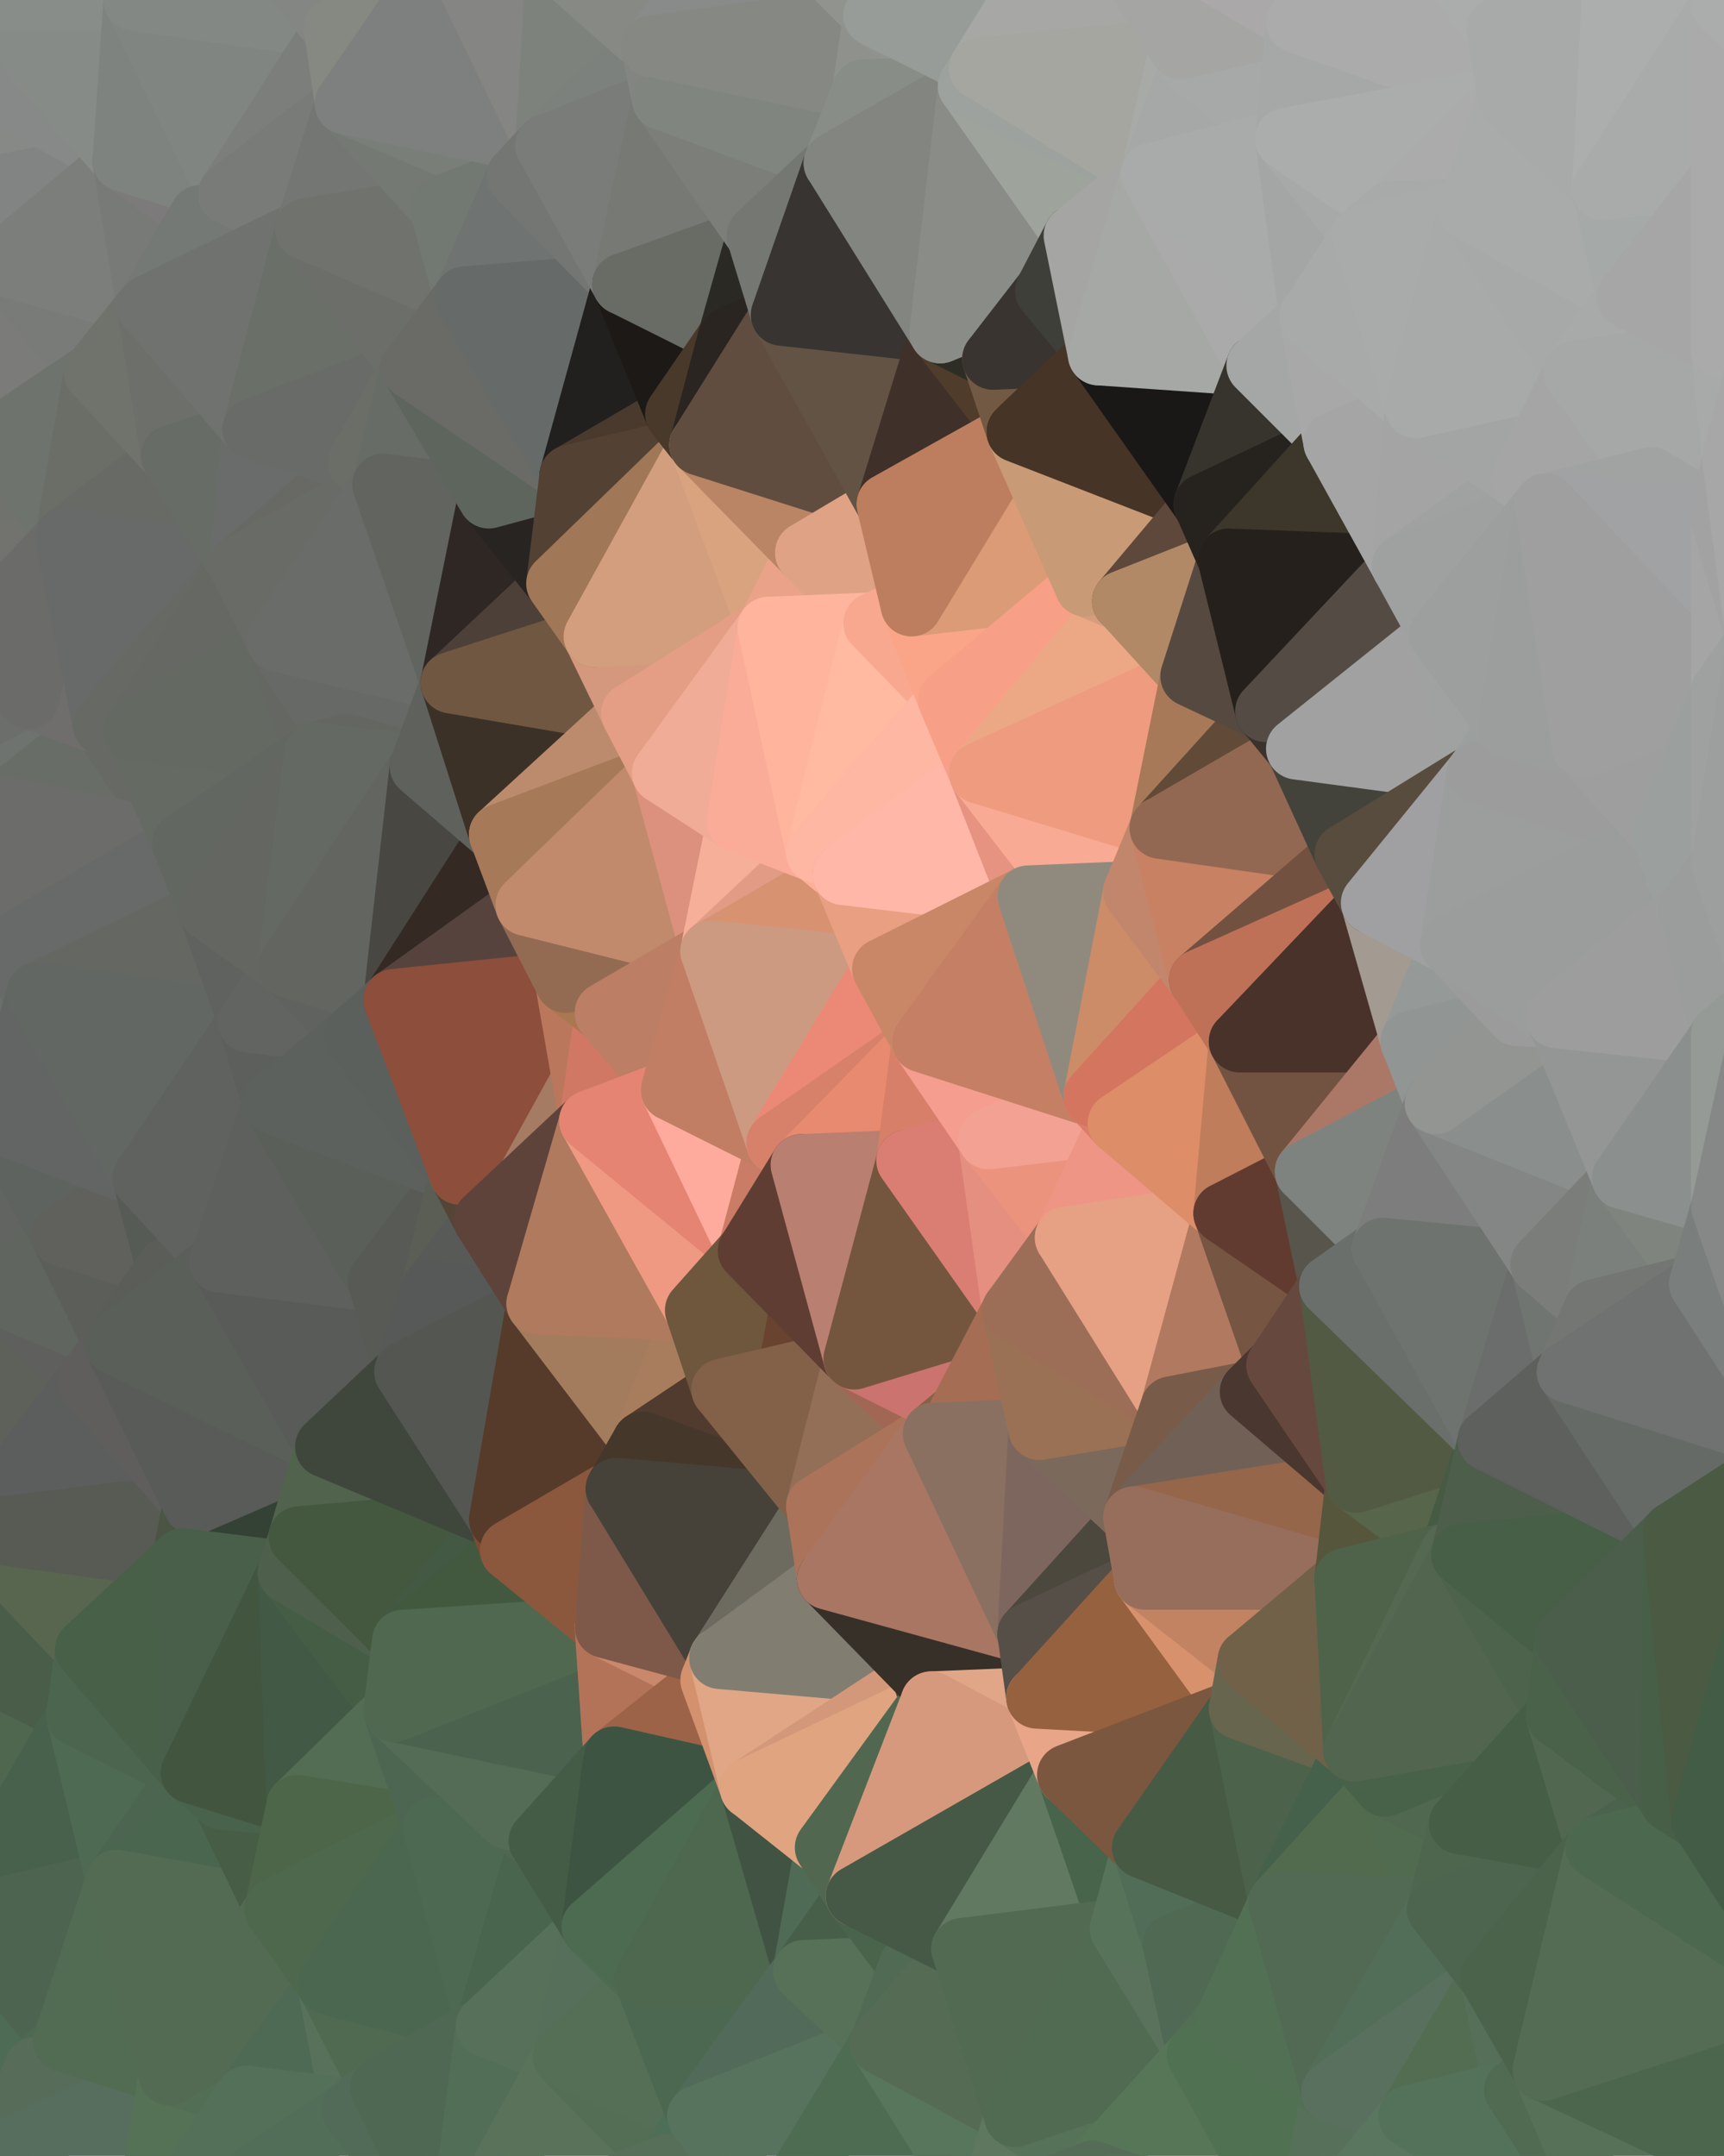 <?xml version="1.0" standalone="yes"?>
<svg width="783" height="979" xmlns="http://www.w3.org/2000/svg" version="1.1" ><polygon points="-52,122 -60,732 -30,488" fill="rgba(112, 110, 111, 1)" stroke="rgba(112, 110, 111, 1)" stroke-width="28" stroke-linejoin="round"/>
		<polygon points="-34,261 -52,122 -30,488" fill="rgba(114, 116, 113, 1)" stroke="rgba(114, 116, 113, 1)" stroke-width="28" stroke-linejoin="round"/>
		<polygon points="-60,732 -31,976 -18,871" fill="rgba(46, 67, 52, 1)" stroke="rgba(46, 67, 52, 1)" stroke-width="28" stroke-linejoin="round"/>
		<polygon points="-52,122 0,42 0,0" fill="rgba(136, 141, 137, 1)" stroke="rgba(136, 141, 137, 1)" stroke-width="28" stroke-linejoin="round"/>
		<polygon points="0,366 -30,488 0,432" fill="rgba(110, 115, 111, 1)" stroke="rgba(110, 115, 111, 1)" stroke-width="28" stroke-linejoin="round"/>
		<polygon points="-34,261 0,366 0,354" fill="rgba(115, 120, 116, 1)" stroke="rgba(115, 120, 116, 1)" stroke-width="28" stroke-linejoin="round"/>
		<polygon points="-30,488 -60,732 0,588" fill="rgba(99, 101, 98, 1)" stroke="rgba(99, 101, 98, 1)" stroke-width="28" stroke-linejoin="round"/>
		<polygon points="-19,505 -30,488 0,588" fill="rgba(100, 105, 101, 1)" stroke="rgba(100, 105, 101, 1)" stroke-width="28" stroke-linejoin="round"/>
		<polygon points="-52,122 -4,85 0,42" fill="rgba(134, 136, 135, 1)" stroke="rgba(134, 136, 135, 1)" stroke-width="28" stroke-linejoin="round"/>
		<polygon points="-4,85 -52,122 0,120" fill="rgba(133, 133, 133, 1)" stroke="rgba(133, 133, 133, 1)" stroke-width="28" stroke-linejoin="round"/>
		<polygon points="-52,122 -34,261 0,198" fill="rgba(118, 120, 117, 1)" stroke="rgba(118, 120, 117, 1)" stroke-width="28" stroke-linejoin="round"/>
		<polygon points="-34,261 -30,488 0,366" fill="rgba(113, 116, 109, 1)" stroke="rgba(113, 116, 109, 1)" stroke-width="28" stroke-linejoin="round"/>
		<polygon points="0,0 0,42 8,17" fill="rgba(140, 142, 139, 1)" stroke="rgba(140, 142, 139, 1)" stroke-width="28" stroke-linejoin="round"/>
		<polygon points="-60,732 -12,695 0,588" fill="rgba(94, 99, 95, 1)" stroke="rgba(94, 99, 95, 1)" stroke-width="28" stroke-linejoin="round"/>
		<polygon points="0,276 -34,261 13,317" fill="rgba(109, 114, 110, 1)" stroke="rgba(109, 114, 110, 1)" stroke-width="28" stroke-linejoin="round"/>
		<polygon points="-34,261 0,354 13,317" fill="rgba(112, 117, 113, 1)" stroke="rgba(112, 117, 113, 1)" stroke-width="28" stroke-linejoin="round"/>
		<polygon points="0,432 -30,488 17,451" fill="rgba(106, 112, 108, 1)" stroke="rgba(106, 112, 108, 1)" stroke-width="28" stroke-linejoin="round"/>
		<polygon points="-18,871 -31,976 16,939" fill="rgba(77, 109, 86, 1)" stroke="rgba(77, 109, 86, 1)" stroke-width="28" stroke-linejoin="round"/>
		<polygon points="-31,976 0,978 16,939" fill="rgba(76, 108, 84, 1)" stroke="rgba(76, 108, 84, 1)" stroke-width="28" stroke-linejoin="round"/>
		<polygon points="0,510 -19,505 0,588" fill="rgba(103, 105, 102, 1)" stroke="rgba(103, 105, 102, 1)" stroke-width="28" stroke-linejoin="round"/>
		<polygon points="-52,122 0,198 0,120" fill="rgba(125, 127, 122, 1)" stroke="rgba(125, 127, 122, 1)" stroke-width="28" stroke-linejoin="round"/>
		<polygon points="-30,488 -19,505 0,510" fill="rgba(102, 107, 101, 1)" stroke="rgba(102, 107, 101, 1)" stroke-width="28" stroke-linejoin="round"/>
		<polygon points="0,510 0,588 28,561" fill="rgba(98, 100, 97, 1)" stroke="rgba(98, 100, 97, 1)" stroke-width="28" stroke-linejoin="round"/>
		<polygon points="0,198 -34,261 30,244" fill="rgba(112, 114, 109, 1)" stroke="rgba(112, 114, 109, 1)" stroke-width="28" stroke-linejoin="round"/>
		<polygon points="-34,261 0,276 30,244" fill="rgba(114, 115, 110, 1)" stroke="rgba(114, 115, 110, 1)" stroke-width="28" stroke-linejoin="round"/>
		<polygon points="-30,488 0,510 17,451" fill="rgba(105, 112, 104, 1)" stroke="rgba(105, 112, 104, 1)" stroke-width="28" stroke-linejoin="round"/>
		<polygon points="-60,732 -18,871 35,779" fill="rgba(79, 103, 79, 1)" stroke="rgba(79, 103, 79, 1)" stroke-width="28" stroke-linejoin="round"/>
		<polygon points="-18,871 16,939 29,927" fill="rgba(78, 107, 85, 1)" stroke="rgba(78, 107, 85, 1)" stroke-width="28" stroke-linejoin="round"/>
		<polygon points="-12,695 -60,732 39,749" fill="rgba(91, 107, 81, 1)" stroke="rgba(91, 107, 81, 1)" stroke-width="28" stroke-linejoin="round"/>
		<polygon points="-60,732 35,779 39,749" fill="rgba(74, 93, 73, 1)" stroke="rgba(74, 93, 73, 1)" stroke-width="28" stroke-linejoin="round"/>
		<polygon points="0,588 -12,695 40,627" fill="rgba(94, 97, 90, 1)" stroke="rgba(94, 97, 90, 1)" stroke-width="28" stroke-linejoin="round"/>
		<polygon points="0,120 0,198 43,169" fill="rgba(123, 123, 121, 1)" stroke="rgba(123, 123, 121, 1)" stroke-width="28" stroke-linejoin="round"/>
		<polygon points="13,317 0,354 47,329" fill="rgba(108, 110, 107, 1)" stroke="rgba(108, 110, 107, 1)" stroke-width="28" stroke-linejoin="round"/>
		<polygon points="0,588 40,627 52,610" fill="rgba(95, 95, 93, 1)" stroke="rgba(95, 95, 93, 1)" stroke-width="28" stroke-linejoin="round"/>
		<polygon points="0,42 -4,85 56,73" fill="rgba(135, 137, 134, 1)" stroke="rgba(135, 137, 134, 1)" stroke-width="28" stroke-linejoin="round"/>
		<polygon points="28,561 0,588 52,610" fill="rgba(96, 101, 95, 1)" stroke="rgba(96, 101, 95, 1)" stroke-width="28" stroke-linejoin="round"/>
		<polygon points="0,0 8,17 61,0" fill="rgba(138, 142, 141, 1)" stroke="rgba(138, 142, 141, 1)" stroke-width="28" stroke-linejoin="round"/>
		<polygon points="35,779 -18,871 53,854" fill="rgba(72, 97, 76, 1)" stroke="rgba(72, 97, 76, 1)" stroke-width="28" stroke-linejoin="round"/>
		<polygon points="0,510 28,561 65,535" fill="rgba(94, 99, 95, 1)" stroke="rgba(94, 99, 95, 1)" stroke-width="28" stroke-linejoin="round"/>
		<polygon points="-4,85 0,120 56,73" fill="rgba(130, 132, 131, 1)" stroke="rgba(130, 132, 131, 1)" stroke-width="28" stroke-linejoin="round"/>
		<polygon points="-18,871 29,927 53,854" fill="rgba(77, 100, 80, 1)" stroke="rgba(77, 100, 80, 1)" stroke-width="28" stroke-linejoin="round"/>
		<polygon points="0,120 43,169 67,139" fill="rgba(121, 123, 120, 1)" stroke="rgba(121, 123, 120, 1)" stroke-width="28" stroke-linejoin="round"/>
		<polygon points="8,17 0,42 56,73" fill="rgba(135, 137, 136, 1)" stroke="rgba(135, 137, 136, 1)" stroke-width="28" stroke-linejoin="round"/>
		<polygon points="0,354 0,366 47,329" fill="rgba(110, 115, 111, 1)" stroke="rgba(110, 115, 111, 1)" stroke-width="28" stroke-linejoin="round"/>
		<polygon points="0,198 30,244 43,169" fill="rgba(110, 115, 109, 1)" stroke="rgba(110, 115, 109, 1)" stroke-width="28" stroke-linejoin="round"/>
		<polygon points="28,561 52,610 76,576" fill="rgba(92, 94, 89, 1)" stroke="rgba(92, 94, 89, 1)" stroke-width="28" stroke-linejoin="round"/>
		<polygon points="43,169 30,244 78,207" fill="rgba(107, 110, 103, 1)" stroke="rgba(107, 110, 103, 1)" stroke-width="28" stroke-linejoin="round"/>
		<polygon points="29,927 16,939 77,942" fill="rgba(77, 105, 82, 1)" stroke="rgba(77, 105, 82, 1)" stroke-width="28" stroke-linejoin="round"/>
		<polygon points="65,535 28,561 76,576" fill="rgba(96, 97, 92, 1)" stroke="rgba(96, 97, 92, 1)" stroke-width="28" stroke-linejoin="round"/>
		<polygon points="56,73 0,120 67,139" fill="rgba(124, 126, 123, 1)" stroke="rgba(124, 126, 123, 1)" stroke-width="28" stroke-linejoin="round"/>
		<polygon points="0,978 -31,976 64,1023" fill="rgba(78, 110, 87, 1)" stroke="rgba(78, 110, 87, 1)" stroke-width="28" stroke-linejoin="round"/>
		<polygon points="8,17 56,73 61,0" fill="rgba(134, 139, 135, 1)" stroke="rgba(134, 139, 135, 1)" stroke-width="28" stroke-linejoin="round"/>
		<polygon points="-12,695 39,749 83,708" fill="rgba(88, 102, 79, 1)" stroke="rgba(88, 102, 79, 1)" stroke-width="28" stroke-linejoin="round"/>
		<polygon points="47,329 0,366 83,383" fill="rgba(104, 109, 103, 1)" stroke="rgba(104, 109, 103, 1)" stroke-width="28" stroke-linejoin="round"/>
		<polygon points="61,332 47,329 83,383" fill="rgba(103, 105, 100, 1)" stroke="rgba(103, 105, 100, 1)" stroke-width="28" stroke-linejoin="round"/>
		<polygon points="0,366 0,432 83,383" fill="rgba(108, 108, 106, 1)" stroke="rgba(108, 108, 106, 1)" stroke-width="28" stroke-linejoin="round"/>
		<polygon points="30,244 13,317 47,329" fill="rgba(111, 110, 108, 1)" stroke="rgba(111, 110, 108, 1)" stroke-width="28" stroke-linejoin="round"/>
		<polygon points="0,276 13,317 30,244" fill="rgba(107, 107, 105, 1)" stroke="rgba(107, 107, 105, 1)" stroke-width="28" stroke-linejoin="round"/>
		<polygon points="40,627 -12,695 88,683" fill="rgba(92, 94, 93, 1)" stroke="rgba(92, 94, 93, 1)" stroke-width="28" stroke-linejoin="round"/>
		<polygon points="-12,695 83,708 88,683" fill="rgba(88, 91, 84, 1)" stroke="rgba(88, 91, 84, 1)" stroke-width="28" stroke-linejoin="round"/>
		<polygon points="35,779 53,854 87,805" fill="rgba(78, 106, 83, 1)" stroke="rgba(78, 106, 83, 1)" stroke-width="28" stroke-linejoin="round"/>
		<polygon points="16,939 0,978 77,942" fill="rgba(87, 108, 89, 1)" stroke="rgba(87, 108, 89, 1)" stroke-width="28" stroke-linejoin="round"/>
		<polygon points="56,73 67,139 91,98" fill="rgba(120, 122, 119, 1)" stroke="rgba(120, 122, 119, 1)" stroke-width="28" stroke-linejoin="round"/>
		<polygon points="0,432 17,451 83,383" fill="rgba(104, 106, 105, 1)" stroke="rgba(104, 106, 105, 1)" stroke-width="28" stroke-linejoin="round"/>
		<polygon points="0,978 64,1023 77,942" fill="rgba(87, 110, 94, 1)" stroke="rgba(87, 110, 94, 1)" stroke-width="28" stroke-linejoin="round"/>
		<polygon points="17,451 0,510 65,535" fill="rgba(99, 101, 100, 1)" stroke="rgba(99, 101, 100, 1)" stroke-width="28" stroke-linejoin="round"/>
		<polygon points="83,383 17,451 95,413" fill="rgba(104, 106, 105, 1)" stroke="rgba(104, 106, 105, 1)" stroke-width="28" stroke-linejoin="round"/>
		<polygon points="56,73 91,98 104,88" fill="rgba(124, 122, 123, 1)" stroke="rgba(124, 122, 123, 1)" stroke-width="28" stroke-linejoin="round"/>
		<polygon points="87,805 53,854 101,817" fill="rgba(76, 101, 80, 1)" stroke="rgba(76, 101, 80, 1)" stroke-width="28" stroke-linejoin="round"/>
		<polygon points="78,207 30,244 109,257" fill="rgba(104, 106, 101, 1)" stroke="rgba(104, 106, 101, 1)" stroke-width="28" stroke-linejoin="round"/>
		<polygon points="65,535 76,576 100,573" fill="rgba(86, 91, 85, 1)" stroke="rgba(86, 91, 85, 1)" stroke-width="28" stroke-linejoin="round"/>
		<polygon points="39,749 35,779 87,805" fill="rgba(76, 101, 79, 1)" stroke="rgba(76, 101, 79, 1)" stroke-width="28" stroke-linejoin="round"/>
		<polygon points="53,854 29,927 77,942" fill="rgba(82, 108, 83, 1)" stroke="rgba(82, 108, 83, 1)" stroke-width="28" stroke-linejoin="round"/>
		<polygon points="67,139 43,169 78,207" fill="rgba(112, 115, 108, 1)" stroke="rgba(112, 115, 108, 1)" stroke-width="28" stroke-linejoin="round"/>
		<polygon points="95,413 17,451 113,464" fill="rgba(101, 103, 98, 1)" stroke="rgba(101, 103, 98, 1)" stroke-width="28" stroke-linejoin="round"/>
		<polygon points="67,139 78,207 115,195" fill="rgba(109, 111, 106, 1)" stroke="rgba(109, 111, 106, 1)" stroke-width="28" stroke-linejoin="round"/>
		<polygon points="17,451 65,535 113,464" fill="rgba(98, 103, 99, 1)" stroke="rgba(98, 103, 99, 1)" stroke-width="28" stroke-linejoin="round"/>
		<polygon points="30,244 47,329 109,257" fill="rgba(104, 106, 105, 1)" stroke="rgba(104, 106, 105, 1)" stroke-width="28" stroke-linejoin="round"/>
		<polygon points="47,329 61,332 109,257" fill="rgba(103, 105, 100, 1)" stroke="rgba(103, 105, 100, 1)" stroke-width="28" stroke-linejoin="round"/>
		<polygon points="52,610 40,627 88,683" fill="rgba(95, 94, 92, 1)" stroke="rgba(95, 94, 92, 1)" stroke-width="28" stroke-linejoin="round"/>
		<polygon points="113,464 65,535 124,501" fill="rgba(96, 98, 95, 1)" stroke="rgba(96, 98, 95, 1)" stroke-width="28" stroke-linejoin="round"/>
		<polygon points="109,257 61,332 126,291" fill="rgba(102, 104, 99, 1)" stroke="rgba(102, 104, 99, 1)" stroke-width="28" stroke-linejoin="round"/>
		<polygon points="101,817 53,854 125,867" fill="rgba(74, 102, 79, 1)" stroke="rgba(74, 102, 79, 1)" stroke-width="28" stroke-linejoin="round"/>
		<polygon points="77,942 64,1023 112,952" fill="rgba(85, 114, 86, 1)" stroke="rgba(85, 114, 86, 1)" stroke-width="28" stroke-linejoin="round"/>
		<polygon points="0,0 61,0 109,-36" fill="rgba(136, 141, 137, 1)" stroke="rgba(136, 141, 137, 1)" stroke-width="28" stroke-linejoin="round"/>
		<polygon points="95,413 113,464 131,439" fill="rgba(96, 98, 95, 1)" stroke="rgba(96, 98, 95, 1)" stroke-width="28" stroke-linejoin="round"/>
		<polygon points="88,683 83,708 131,714" fill="rgba(74, 85, 68, 1)" stroke="rgba(74, 85, 68, 1)" stroke-width="28" stroke-linejoin="round"/>
		<polygon points="53,854 77,942 125,867" fill="rgba(83, 107, 83, 1)" stroke="rgba(83, 107, 83, 1)" stroke-width="28" stroke-linejoin="round"/>
		<polygon points="76,576 52,610 100,573" fill="rgba(91, 93, 88, 1)" stroke="rgba(91, 93, 88, 1)" stroke-width="28" stroke-linejoin="round"/>
		<polygon points="83,708 39,749 87,805" fill="rgba(72, 96, 72, 1)" stroke="rgba(72, 96, 72, 1)" stroke-width="28" stroke-linejoin="round"/>
		<polygon points="88,683 131,714 136,698" fill="rgba(75, 90, 67, 1)" stroke="rgba(75, 90, 67, 1)" stroke-width="28" stroke-linejoin="round"/>
		<polygon points="78,207 109,257 115,195" fill="rgba(103, 108, 102, 1)" stroke="rgba(103, 108, 102, 1)" stroke-width="28" stroke-linejoin="round"/>
		<polygon points="104,88 91,98 139,104" fill="rgba(115, 120, 116, 1)" stroke="rgba(115, 120, 116, 1)" stroke-width="28" stroke-linejoin="round"/>
		<polygon points="65,535 100,573 124,501" fill="rgba(96, 98, 95, 1)" stroke="rgba(96, 98, 95, 1)" stroke-width="28" stroke-linejoin="round"/>
		<polygon points="61,332 83,383 143,342" fill="rgba(101, 106, 99, 1)" stroke="rgba(101, 106, 99, 1)" stroke-width="28" stroke-linejoin="round"/>
		<polygon points="126,291 61,332 143,342" fill="rgba(100, 105, 98, 1)" stroke="rgba(100, 105, 98, 1)" stroke-width="28" stroke-linejoin="round"/>
		<polygon points="101,817 125,867 135,820" fill="rgba(71, 93, 70, 1)" stroke="rgba(71, 93, 70, 1)" stroke-width="28" stroke-linejoin="round"/>
		<polygon points="61,0 56,73 104,88" fill="rgba(126, 131, 127, 1)" stroke="rgba(126, 131, 127, 1)" stroke-width="28" stroke-linejoin="round"/>
		<polygon points="77,942 112,952 149,901" fill="rgba(82, 110, 85, 1)" stroke="rgba(82, 110, 85, 1)" stroke-width="28" stroke-linejoin="round"/>
		<polygon points="125,867 77,942 149,901" fill="rgba(83, 107, 83, 1)" stroke="rgba(83, 107, 83, 1)" stroke-width="28" stroke-linejoin="round"/>
		<polygon points="88,683 136,698 148,657" fill="rgba(52, 66, 53, 1)" stroke="rgba(52, 66, 53, 1)" stroke-width="28" stroke-linejoin="round"/>
		<polygon points="61,0 104,88 152,13" fill="rgba(128, 133, 129, 1)" stroke="rgba(128, 133, 129, 1)" stroke-width="28" stroke-linejoin="round"/>
		<polygon points="109,-36 61,0 152,13" fill="rgba(131, 136, 132, 1)" stroke="rgba(131, 136, 132, 1)" stroke-width="28" stroke-linejoin="round"/>
		<polygon points="52,610 88,683 148,657" fill="rgba(89, 91, 88, 1)" stroke="rgba(89, 91, 88, 1)" stroke-width="28" stroke-linejoin="round"/>
		<polygon points="91,98 67,139 139,104" fill="rgba(116, 121, 117, 1)" stroke="rgba(116, 121, 117, 1)" stroke-width="28" stroke-linejoin="round"/>
		<polygon points="83,708 87,805 131,714" fill="rgba(73, 95, 74, 1)" stroke="rgba(73, 95, 74, 1)" stroke-width="28" stroke-linejoin="round"/>
		<polygon points="152,13 104,88 157,47" fill="rgba(124, 126, 123, 1)" stroke="rgba(124, 126, 123, 1)" stroke-width="28" stroke-linejoin="round"/>
		<polygon points="100,573 52,610 148,657" fill="rgba(90, 95, 89, 1)" stroke="rgba(90, 95, 89, 1)" stroke-width="28" stroke-linejoin="round"/>
		<polygon points="113,464 124,501 161,470" fill="rgba(93, 95, 92, 1)" stroke="rgba(93, 95, 92, 1)" stroke-width="28" stroke-linejoin="round"/>
		<polygon points="131,439 113,464 161,470" fill="rgba(98, 100, 97, 1)" stroke="rgba(98, 100, 97, 1)" stroke-width="28" stroke-linejoin="round"/>
		<polygon points="115,195 109,257 163,210" fill="rgba(106, 108, 107, 1)" stroke="rgba(106, 108, 107, 1)" stroke-width="28" stroke-linejoin="round"/>
		<polygon points="149,901 112,952 160,958" fill="rgba(78, 106, 84, 1)" stroke="rgba(78, 106, 84, 1)" stroke-width="28" stroke-linejoin="round"/>
		<polygon points="104,88 139,104 157,47" fill="rgba(121, 123, 120, 1)" stroke="rgba(121, 123, 120, 1)" stroke-width="28" stroke-linejoin="round"/>
		<polygon points="126,291 143,342 157,338" fill="rgba(101, 103, 98, 1)" stroke="rgba(101, 103, 98, 1)" stroke-width="28" stroke-linejoin="round"/>
		<polygon points="83,383 95,413 143,342" fill="rgba(98, 103, 97, 1)" stroke="rgba(98, 103, 97, 1)" stroke-width="28" stroke-linejoin="round"/>
		<polygon points="67,139 115,195 139,104" fill="rgba(112, 114, 111, 1)" stroke="rgba(112, 114, 111, 1)" stroke-width="28" stroke-linejoin="round"/>
		<polygon points="87,805 101,817 135,820" fill="rgba(73, 98, 76, 1)" stroke="rgba(73, 98, 76, 1)" stroke-width="28" stroke-linejoin="round"/>
		<polygon points="149,901 160,958 173,948" fill="rgba(88, 113, 91, 1)" stroke="rgba(88, 113, 91, 1)" stroke-width="28" stroke-linejoin="round"/>
		<polygon points="131,714 87,805 135,820" fill="rgba(66, 85, 63, 1)" stroke="rgba(66, 85, 63, 1)" stroke-width="28" stroke-linejoin="round"/>
		<polygon points="131,714 135,820 179,777" fill="rgba(66, 89, 69, 1)" stroke="rgba(66, 89, 69, 1)" stroke-width="28" stroke-linejoin="round"/>
		<polygon points="131,439 161,470 179,454" fill="rgba(96, 98, 95, 1)" stroke="rgba(96, 98, 95, 1)" stroke-width="28" stroke-linejoin="round"/>
		<polygon points="163,210 109,257 174,220" fill="rgba(104, 105, 100, 1)" stroke="rgba(104, 105, 100, 1)" stroke-width="28" stroke-linejoin="round"/>
		<polygon points="100,573 148,657 172,582" fill="rgba(89, 91, 88, 1)" stroke="rgba(89, 91, 88, 1)" stroke-width="28" stroke-linejoin="round"/>
		<polygon points="172,582 148,657 184,623" fill="rgba(89, 91, 88, 1)" stroke="rgba(89, 91, 88, 1)" stroke-width="28" stroke-linejoin="round"/>
		<polygon points="131,714 179,777 183,745" fill="rgba(69, 93, 69, 1)" stroke="rgba(69, 93, 69, 1)" stroke-width="28" stroke-linejoin="round"/>
		<polygon points="139,104 115,195 187,167" fill="rgba(106, 111, 104, 1)" stroke="rgba(106, 111, 104, 1)" stroke-width="28" stroke-linejoin="round"/>
		<polygon points="115,195 163,210 187,167" fill="rgba(105, 107, 104, 1)" stroke="rgba(105, 107, 104, 1)" stroke-width="28" stroke-linejoin="round"/>
		<polygon points="124,501 100,573 172,582" fill="rgba(94, 96, 93, 1)" stroke="rgba(94, 96, 93, 1)" stroke-width="28" stroke-linejoin="round"/>
		<polygon points="95,413 131,439 143,342" fill="rgba(100, 102, 97, 1)" stroke="rgba(100, 102, 97, 1)" stroke-width="28" stroke-linejoin="round"/>
		<polygon points="109,257 126,291 174,220" fill="rgba(105, 107, 102, 1)" stroke="rgba(105, 107, 102, 1)" stroke-width="28" stroke-linejoin="round"/>
		<polygon points="112,952 64,1023 160,958" fill="rgba(84, 112, 89, 1)" stroke="rgba(84, 112, 89, 1)" stroke-width="28" stroke-linejoin="round"/>
		<polygon points="136,698 131,714 183,745" fill="rgba(78, 95, 76, 1)" stroke="rgba(78, 95, 76, 1)" stroke-width="28" stroke-linejoin="round"/>
		<polygon points="157,47 139,104 200,94" fill="rgba(116, 118, 115, 1)" stroke="rgba(116, 118, 115, 1)" stroke-width="28" stroke-linejoin="round"/>
		<polygon points="179,777 135,820 197,830" fill="rgba(83, 109, 84, 1)" stroke="rgba(83, 109, 84, 1)" stroke-width="28" stroke-linejoin="round"/>
		<polygon points="135,820 125,867 197,830" fill="rgba(77, 102, 73, 1)" stroke="rgba(77, 102, 73, 1)" stroke-width="28" stroke-linejoin="round"/>
		<polygon points="172,582 184,623 196,586" fill="rgba(88, 90, 85, 1)" stroke="rgba(88, 90, 85, 1)" stroke-width="28" stroke-linejoin="round"/>
		<polygon points="157,338 191,348 205,310" fill="rgba(96, 101, 94, 1)" stroke="rgba(96, 101, 94, 1)" stroke-width="28" stroke-linejoin="round"/>
		<polygon points="126,291 157,338 205,310" fill="rgba(103, 105, 102, 1)" stroke="rgba(103, 105, 102, 1)" stroke-width="28" stroke-linejoin="round"/>
		<polygon points="109,-36 152,13 205,-23" fill="rgba(132, 134, 131, 1)" stroke="rgba(132, 134, 131, 1)" stroke-width="28" stroke-linejoin="round"/>
		<polygon points="157,338 143,342 191,348" fill="rgba(100, 102, 97, 1)" stroke="rgba(100, 102, 97, 1)" stroke-width="28" stroke-linejoin="round"/>
		<polygon points="160,958 64,1023 208,1021" fill="rgba(82, 110, 88, 1)" stroke="rgba(82, 110, 88, 1)" stroke-width="28" stroke-linejoin="round"/>
		<polygon points="124,501 172,582 209,533" fill="rgba(90, 95, 89, 1)" stroke="rgba(90, 95, 89, 1)" stroke-width="28" stroke-linejoin="round"/>
		<polygon points="139,104 187,167 211,135" fill="rgba(108, 110, 105, 1)" stroke="rgba(108, 110, 105, 1)" stroke-width="28" stroke-linejoin="round"/>
		<polygon points="200,94 139,104 211,135" fill="rgba(112, 114, 109, 1)" stroke="rgba(112, 114, 109, 1)" stroke-width="28" stroke-linejoin="round"/>
		<polygon points="172,582 196,586 209,533" fill="rgba(88, 90, 85, 1)" stroke="rgba(88, 90, 85, 1)" stroke-width="28" stroke-linejoin="round"/>
		<polygon points="161,470 124,501 209,533" fill="rgba(92, 97, 93, 1)" stroke="rgba(92, 97, 93, 1)" stroke-width="28" stroke-linejoin="round"/>
		<polygon points="125,867 149,901 197,830" fill="rgba(78, 104, 77, 1)" stroke="rgba(78, 104, 77, 1)" stroke-width="28" stroke-linejoin="round"/>
		<polygon points="143,342 131,439 191,348" fill="rgba(100, 105, 99, 1)" stroke="rgba(100, 105, 99, 1)" stroke-width="28" stroke-linejoin="round"/>
		<polygon points="163,210 174,220 187,167" fill="rgba(107, 110, 103, 1)" stroke="rgba(107, 110, 103, 1)" stroke-width="28" stroke-linejoin="round"/>
		<polygon points="209,533 196,586 220,554" fill="rgba(91, 94, 85, 1)" stroke="rgba(91, 94, 85, 1)" stroke-width="28" stroke-linejoin="round"/>
		<polygon points="149,901 173,948 221,920" fill="rgba(80, 106, 81, 1)" stroke="rgba(80, 106, 81, 1)" stroke-width="28" stroke-linejoin="round"/>
		<polygon points="174,220 126,291 205,310" fill="rgba(106, 108, 105, 1)" stroke="rgba(106, 108, 105, 1)" stroke-width="28" stroke-linejoin="round"/>
		<polygon points="131,439 179,454 191,348" fill="rgba(99, 101, 96, 1)" stroke="rgba(99, 101, 96, 1)" stroke-width="28" stroke-linejoin="round"/>
		<polygon points="148,657 136,698 227,690" fill="rgba(81, 99, 77, 1)" stroke="rgba(81, 99, 77, 1)" stroke-width="28" stroke-linejoin="round"/>
		<polygon points="136,698 183,745 227,690" fill="rgba(68, 88, 63, 1)" stroke="rgba(68, 88, 63, 1)" stroke-width="28" stroke-linejoin="round"/>
		<polygon points="191,348 179,454 227,379" fill="rgba(72, 71, 66, 1)" stroke="rgba(72, 71, 66, 1)" stroke-width="28" stroke-linejoin="round"/>
		<polygon points="173,948 160,958 208,1021" fill="rgba(82, 107, 88, 1)" stroke="rgba(82, 107, 88, 1)" stroke-width="28" stroke-linejoin="round"/>
		<polygon points="227,690 183,745 232,704" fill="rgba(67, 89, 68, 1)" stroke="rgba(67, 89, 68, 1)" stroke-width="28" stroke-linejoin="round"/>
		<polygon points="184,623 148,657 227,690" fill="rgba(63, 71, 60, 1)" stroke="rgba(63, 71, 60, 1)" stroke-width="28" stroke-linejoin="round"/>
		<polygon points="187,167 174,220 222,226" fill="rgba(103, 108, 102, 1)" stroke="rgba(103, 108, 102, 1)" stroke-width="28" stroke-linejoin="round"/>
		<polygon points="227,379 179,454 239,411" fill="rgba(52, 41, 35, 1)" stroke="rgba(52, 41, 35, 1)" stroke-width="28" stroke-linejoin="round"/>
		<polygon points="174,220 205,310 222,226" fill="rgba(98, 100, 95, 1)" stroke="rgba(98, 100, 95, 1)" stroke-width="28" stroke-linejoin="round"/>
		<polygon points="197,830 149,901 221,920" fill="rgba(75, 103, 80, 1)" stroke="rgba(75, 103, 80, 1)" stroke-width="28" stroke-linejoin="round"/>
		<polygon points="179,454 161,470 209,533" fill="rgba(91, 96, 92, 1)" stroke="rgba(91, 96, 92, 1)" stroke-width="28" stroke-linejoin="round"/>
		<polygon points="220,554 196,586 244,592" fill="rgba(88, 90, 87, 1)" stroke="rgba(88, 90, 87, 1)" stroke-width="28" stroke-linejoin="round"/>
		<polygon points="157,47 200,94 235,80" fill="rgba(116, 121, 115, 1)" stroke="rgba(116, 121, 115, 1)" stroke-width="28" stroke-linejoin="round"/>
		<polygon points="179,777 197,830 231,826" fill="rgba(77, 102, 81, 1)" stroke="rgba(77, 102, 81, 1)" stroke-width="28" stroke-linejoin="round"/>
		<polygon points="152,13 157,47 205,-23" fill="rgba(134, 137, 130, 1)" stroke="rgba(134, 137, 130, 1)" stroke-width="28" stroke-linejoin="round"/>
		<polygon points="196,586 184,623 244,592" fill="rgba(87, 89, 88, 1)" stroke="rgba(87, 89, 88, 1)" stroke-width="28" stroke-linejoin="round"/>
		<polygon points="222,226 205,310 253,265" fill="rgba(47, 39, 36, 1)" stroke="rgba(47, 39, 36, 1)" stroke-width="28" stroke-linejoin="round"/>
		<polygon points="157,47 235,80 248,66" fill="rgba(121, 126, 120, 1)" stroke="rgba(121, 126, 120, 1)" stroke-width="28" stroke-linejoin="round"/>
		<polygon points="231,826 197,830 245,836" fill="rgba(77, 101, 77, 1)" stroke="rgba(77, 101, 77, 1)" stroke-width="28" stroke-linejoin="round"/>
		<polygon points="200,94 211,135 235,80" fill="rgba(114, 121, 114, 1)" stroke="rgba(114, 121, 114, 1)" stroke-width="28" stroke-linejoin="round"/>
		<polygon points="239,411 179,454 257,446" fill="rgba(86, 67, 61, 1)" stroke="rgba(86, 67, 61, 1)" stroke-width="28" stroke-linejoin="round"/>
		<polygon points="205,-23 157,47 248,66" fill="rgba(126, 128, 127, 1)" stroke="rgba(126, 128, 127, 1)" stroke-width="28" stroke-linejoin="round"/>
		<polygon points="197,830 221,920 245,836" fill="rgba(77, 105, 82, 1)" stroke="rgba(77, 105, 82, 1)" stroke-width="28" stroke-linejoin="round"/>
		<polygon points="205,310 191,348 227,379" fill="rgba(95, 97, 92, 1)" stroke="rgba(95, 97, 92, 1)" stroke-width="28" stroke-linejoin="round"/>
		<polygon points="245,836 221,920 269,875" fill="rgba(73, 101, 78, 1)" stroke="rgba(73, 101, 78, 1)" stroke-width="28" stroke-linejoin="round"/>
		<polygon points="173,948 208,1021 221,920" fill="rgba(79, 104, 83, 1)" stroke="rgba(79, 104, 83, 1)" stroke-width="28" stroke-linejoin="round"/>
		<polygon points="253,265 205,310 270,289" fill="rgba(77, 64, 56, 1)" stroke="rgba(77, 64, 56, 1)" stroke-width="28" stroke-linejoin="round"/>
		<polygon points="209,533 220,554 268,509" fill="rgba(85, 69, 54, 1)" stroke="rgba(85, 69, 54, 1)" stroke-width="28" stroke-linejoin="round"/>
		<polygon points="257,446 209,533 268,509" fill="rgba(165, 123, 99, 1)" stroke="rgba(165, 123, 99, 1)" stroke-width="28" stroke-linejoin="round"/>
		<polygon points="222,226 253,265 259,216" fill="rgba(40, 36, 33, 1)" stroke="rgba(40, 36, 33, 1)" stroke-width="28" stroke-linejoin="round"/>
		<polygon points="179,454 209,533 257,446" fill="rgba(141, 78, 60, 1)" stroke="rgba(141, 78, 60, 1)" stroke-width="28" stroke-linejoin="round"/>
		<polygon points="221,920 208,1021 256,934" fill="rgba(82, 110, 87, 1)" stroke="rgba(82, 110, 87, 1)" stroke-width="28" stroke-linejoin="round"/>
		<polygon points="205,-23 248,66 253,-17" fill="rgba(133, 133, 131, 1)" stroke="rgba(133, 133, 131, 1)" stroke-width="28" stroke-linejoin="round"/>
		<polygon points="232,704 183,745 275,739" fill="rgba(66, 89, 63, 1)" stroke="rgba(66, 89, 63, 1)" stroke-width="28" stroke-linejoin="round"/>
		<polygon points="187,167 222,226 259,216" fill="rgba(94, 101, 93, 1)" stroke="rgba(94, 101, 93, 1)" stroke-width="28" stroke-linejoin="round"/>
		<polygon points="227,690 232,704 280,676" fill="rgba(129, 73, 50, 1)" stroke="rgba(129, 73, 50, 1)" stroke-width="28" stroke-linejoin="round"/>
		<polygon points="231,826 245,836 279,798" fill="rgba(79, 103, 79, 1)" stroke="rgba(79, 103, 79, 1)" stroke-width="28" stroke-linejoin="round"/>
		<polygon points="257,446 268,509 275,460" fill="rgba(186, 119, 92, 1)" stroke="rgba(186, 119, 92, 1)" stroke-width="28" stroke-linejoin="round"/>
		<polygon points="221,920 256,934 269,875" fill="rgba(87, 112, 90, 1)" stroke="rgba(87, 112, 90, 1)" stroke-width="28" stroke-linejoin="round"/>
		<polygon points="211,135 187,167 259,216" fill="rgba(106, 107, 102, 1)" stroke="rgba(106, 107, 102, 1)" stroke-width="28" stroke-linejoin="round"/>
		<polygon points="184,623 227,690 244,592" fill="rgba(84, 86, 81, 1)" stroke="rgba(84, 86, 81, 1)" stroke-width="28" stroke-linejoin="round"/>
		<polygon points="235,80 211,135 283,129" fill="rgba(111, 115, 114, 1)" stroke="rgba(111, 115, 114, 1)" stroke-width="28" stroke-linejoin="round"/>
		<polygon points="179,777 231,826 279,798" fill="rgba(84, 108, 86, 1)" stroke="rgba(84, 108, 86, 1)" stroke-width="28" stroke-linejoin="round"/>
		<polygon points="275,739 179,777 279,798" fill="rgba(75, 98, 78, 1)" stroke="rgba(75, 98, 78, 1)" stroke-width="28" stroke-linejoin="round"/>
		<polygon points="183,745 179,777 275,739" fill="rgba(80, 104, 80, 1)" stroke="rgba(80, 104, 80, 1)" stroke-width="28" stroke-linejoin="round"/>
		<polygon points="205,310 227,379 287,324" fill="rgba(59, 49, 39, 1)" stroke="rgba(59, 49, 39, 1)" stroke-width="28" stroke-linejoin="round"/>
		<polygon points="270,289 205,310 287,324" fill="rgba(112, 87, 65, 1)" stroke="rgba(112, 87, 65, 1)" stroke-width="28" stroke-linejoin="round"/>
		<polygon points="269,875 256,934 293,899" fill="rgba(86, 111, 90, 1)" stroke="rgba(86, 111, 90, 1)" stroke-width="28" stroke-linejoin="round"/>
		<polygon points="244,592 280,676 292,655" fill="rgba(91, 65, 52, 1)" stroke="rgba(91, 65, 52, 1)" stroke-width="28" stroke-linejoin="round"/>
		<polygon points="244,592 227,690 280,676" fill="rgba(86, 59, 42, 1)" stroke="rgba(86, 59, 42, 1)" stroke-width="28" stroke-linejoin="round"/>
		<polygon points="253,-17 248,66 296,21" fill="rgba(125, 130, 124, 1)" stroke="rgba(125, 130, 124, 1)" stroke-width="28" stroke-linejoin="round"/>
		<polygon points="211,135 259,216 283,129" fill="rgba(102, 106, 105, 1)" stroke="rgba(102, 106, 105, 1)" stroke-width="28" stroke-linejoin="round"/>
		<polygon points="232,704 275,739 280,676" fill="rgba(139, 88, 61, 1)" stroke="rgba(139, 88, 61, 1)" stroke-width="28" stroke-linejoin="round"/>
		<polygon points="296,21 248,66 301,45" fill="rgba(124, 129, 125, 1)" stroke="rgba(124, 129, 125, 1)" stroke-width="28" stroke-linejoin="round"/>
		<polygon points="287,324 227,379 301,351" fill="rgba(188, 139, 109, 1)" stroke="rgba(188, 139, 109, 1)" stroke-width="28" stroke-linejoin="round"/>
		<polygon points="248,66 235,80 283,129" fill="rgba(116, 118, 115, 1)" stroke="rgba(116, 118, 115, 1)" stroke-width="28" stroke-linejoin="round"/>
		<polygon points="256,934 208,1021 304,983" fill="rgba(90, 114, 90, 1)" stroke="rgba(90, 114, 90, 1)" stroke-width="28" stroke-linejoin="round"/>
		<polygon points="275,460 268,509 305,495" fill="rgba(208, 120, 100, 1)" stroke="rgba(208, 120, 100, 1)" stroke-width="28" stroke-linejoin="round"/>
		<polygon points="283,129 259,216 307,188" fill="rgba(33, 32, 30, 1)" stroke="rgba(33, 32, 30, 1)" stroke-width="28" stroke-linejoin="round"/>
		<polygon points="227,379 239,411 301,351" fill="rgba(166, 121, 88, 1)" stroke="rgba(166, 121, 88, 1)" stroke-width="28" stroke-linejoin="round"/>
		<polygon points="220,554 244,592 268,509" fill="rgba(94, 67, 58, 1)" stroke="rgba(94, 67, 58, 1)" stroke-width="28" stroke-linejoin="round"/>
		<polygon points="256,934 304,983 317,961" fill="rgba(84, 110, 85, 1)" stroke="rgba(84, 110, 85, 1)" stroke-width="28" stroke-linejoin="round"/>
		<polygon points="307,188 259,216 318,202" fill="rgba(74, 58, 45, 1)" stroke="rgba(74, 58, 45, 1)" stroke-width="28" stroke-linejoin="round"/>
		<polygon points="244,592 292,655 316,595" fill="rgba(163, 124, 93, 1)" stroke="rgba(163, 124, 93, 1)" stroke-width="28" stroke-linejoin="round"/>
		<polygon points="275,739 279,798 323,763" fill="rgba(179, 115, 88, 1)" stroke="rgba(179, 115, 88, 1)" stroke-width="28" stroke-linejoin="round"/>
		<polygon points="257,446 275,460 323,432" fill="rgba(169, 120, 80, 1)" stroke="rgba(169, 120, 80, 1)" stroke-width="28" stroke-linejoin="round"/>
		<polygon points="245,836 269,875 279,798" fill="rgba(68, 92, 70, 1)" stroke="rgba(68, 92, 70, 1)" stroke-width="28" stroke-linejoin="round"/>
		<polygon points="275,739 323,763 327,753" fill="rgba(201, 136, 108, 1)" stroke="rgba(201, 136, 108, 1)" stroke-width="28" stroke-linejoin="round"/>
		<polygon points="316,595 292,655 328,631" fill="rgba(168, 125, 93, 1)" stroke="rgba(168, 125, 93, 1)" stroke-width="28" stroke-linejoin="round"/>
		<polygon points="239,411 257,446 323,432" fill="rgba(147, 107, 82, 1)" stroke="rgba(147, 107, 82, 1)" stroke-width="28" stroke-linejoin="round"/>
		<polygon points="293,899 256,934 317,961" fill="rgba(85, 111, 86, 1)" stroke="rgba(85, 111, 86, 1)" stroke-width="28" stroke-linejoin="round"/>
		<polygon points="248,66 283,129 301,45" fill="rgba(122, 124, 121, 1)" stroke="rgba(122, 124, 121, 1)" stroke-width="28" stroke-linejoin="round"/>
		<polygon points="283,129 307,188 331,153" fill="rgba(29, 25, 22, 1)" stroke="rgba(29, 25, 22, 1)" stroke-width="28" stroke-linejoin="round"/>
		<polygon points="268,509 244,592 316,595" fill="rgba(176, 122, 94, 1)" stroke="rgba(176, 122, 94, 1)" stroke-width="28" stroke-linejoin="round"/>
		<polygon points="301,351 239,411 323,432" fill="rgba(193, 138, 108, 1)" stroke="rgba(193, 138, 108, 1)" stroke-width="28" stroke-linejoin="round"/>
		<polygon points="268,509 316,595 340,568" fill="rgba(239, 153, 130, 1)" stroke="rgba(239, 153, 130, 1)" stroke-width="28" stroke-linejoin="round"/>
		<polygon points="301,351 323,432 335,373" fill="rgba(220, 145, 126, 1)" stroke="rgba(220, 145, 126, 1)" stroke-width="28" stroke-linejoin="round"/>
		<polygon points="275,460 305,495 323,432" fill="rgba(188, 126, 101, 1)" stroke="rgba(188, 126, 101, 1)" stroke-width="28" stroke-linejoin="round"/>
		<polygon points="301,45 283,129 344,107" fill="rgba(119, 121, 116, 1)" stroke="rgba(119, 121, 116, 1)" stroke-width="28" stroke-linejoin="round"/>
		<polygon points="283,129 331,153 344,107" fill="rgba(105, 108, 101, 1)" stroke="rgba(105, 108, 101, 1)" stroke-width="28" stroke-linejoin="round"/>
		<polygon points="323,763 279,798 341,812" fill="rgba(156, 99, 72, 1)" stroke="rgba(156, 99, 72, 1)" stroke-width="28" stroke-linejoin="round"/>
		<polygon points="305,495 268,509 340,568" fill="rgba(229, 132, 115, 1)" stroke="rgba(229, 132, 115, 1)" stroke-width="28" stroke-linejoin="round"/>
		<polygon points="259,216 253,265 318,202" fill="rgba(83, 65, 51, 1)" stroke="rgba(83, 65, 51, 1)" stroke-width="28" stroke-linejoin="round"/>
		<polygon points="270,289 287,324 349,285" fill="rgba(212, 152, 126, 1)" stroke="rgba(212, 152, 126, 1)" stroke-width="28" stroke-linejoin="round"/>
		<polygon points="253,-17 296,21 349,-41" fill="rgba(135, 137, 132, 1)" stroke="rgba(135, 137, 132, 1)" stroke-width="28" stroke-linejoin="round"/>
		<polygon points="279,798 269,875 341,812" fill="rgba(61, 84, 66, 1)" stroke="rgba(61, 84, 66, 1)" stroke-width="28" stroke-linejoin="round"/>
		<polygon points="253,265 270,289 318,202" fill="rgba(160, 119, 87, 1)" stroke="rgba(160, 119, 87, 1)" stroke-width="28" stroke-linejoin="round"/>
		<polygon points="344,107 331,153 355,143" fill="rgba(42, 41, 36, 1)" stroke="rgba(42, 41, 36, 1)" stroke-width="28" stroke-linejoin="round"/>
		<polygon points="305,495 340,568 353,519" fill="rgba(254, 171, 157, 1)" stroke="rgba(254, 171, 157, 1)" stroke-width="28" stroke-linejoin="round"/>
		<polygon points="317,961 304,983 352,1007" fill="rgba(78, 110, 87, 1)" stroke="rgba(78, 110, 87, 1)" stroke-width="28" stroke-linejoin="round"/>
		<polygon points="318,202 270,289 349,285" fill="rgba(211, 158, 126, 1)" stroke="rgba(211, 158, 126, 1)" stroke-width="28" stroke-linejoin="round"/>
		<polygon points="269,875 293,899 341,812" fill="rgba(77, 107, 81, 1)" stroke="rgba(77, 107, 81, 1)" stroke-width="28" stroke-linejoin="round"/>
		<polygon points="307,188 318,202 331,153" fill="rgba(73, 57, 42, 1)" stroke="rgba(73, 57, 42, 1)" stroke-width="28" stroke-linejoin="round"/>
		<polygon points="280,676 275,739 327,753" fill="rgba(126, 89, 73, 1)" stroke="rgba(126, 89, 73, 1)" stroke-width="28" stroke-linejoin="round"/>
		<polygon points="318,202 349,285 366,251" fill="rgba(217, 163, 127, 1)" stroke="rgba(217, 163, 127, 1)" stroke-width="28" stroke-linejoin="round"/>
		<polygon points="353,519 340,568 364,529" fill="rgba(202, 124, 102, 1)" stroke="rgba(202, 124, 102, 1)" stroke-width="28" stroke-linejoin="round"/>
		<polygon points="287,324 301,351 349,285" fill="rgba(228, 158, 133, 1)" stroke="rgba(228, 158, 133, 1)" stroke-width="28" stroke-linejoin="round"/>
		<polygon points="328,631 292,655 371,684" fill="rgba(81, 59, 46, 1)" stroke="rgba(81, 59, 46, 1)" stroke-width="28" stroke-linejoin="round"/>
		<polygon points="292,655 280,676 371,684" fill="rgba(69, 55, 42, 1)" stroke="rgba(69, 55, 42, 1)" stroke-width="28" stroke-linejoin="round"/>
		<polygon points="280,676 327,753 371,684" fill="rgba(70, 66, 57, 1)" stroke="rgba(70, 66, 57, 1)" stroke-width="28" stroke-linejoin="round"/>
		<polygon points="293,899 317,961 365,895" fill="rgba(76, 104, 81, 1)" stroke="rgba(76, 104, 81, 1)" stroke-width="28" stroke-linejoin="round"/>
		<polygon points="371,684 327,753 376,717" fill="rgba(109, 107, 95, 1)" stroke="rgba(109, 107, 95, 1)" stroke-width="28" stroke-linejoin="round"/>
		<polygon points="335,373 323,432 371,387" fill="rgba(246, 175, 153, 1)" stroke="rgba(246, 175, 153, 1)" stroke-width="28" stroke-linejoin="round"/>
		<polygon points="341,812 293,899 365,895" fill="rgba(78, 104, 79, 1)" stroke="rgba(78, 104, 79, 1)" stroke-width="28" stroke-linejoin="round"/>
		<polygon points="301,45 344,107 379,74" fill="rgba(124, 126, 121, 1)" stroke="rgba(124, 126, 121, 1)" stroke-width="28" stroke-linejoin="round"/>
		<polygon points="341,812 365,895 375,839" fill="rgba(65, 83, 67, 1)" stroke="rgba(65, 83, 67, 1)" stroke-width="28" stroke-linejoin="round"/>
		<polygon points="304,983 208,1021 352,1007" fill="rgba(87, 111, 89, 1)" stroke="rgba(87, 111, 89, 1)" stroke-width="28" stroke-linejoin="round"/>
		<polygon points="301,351 335,373 349,285" fill="rgba(240, 172, 151, 1)" stroke="rgba(240, 172, 151, 1)" stroke-width="28" stroke-linejoin="round"/>
		<polygon points="375,839 365,895 389,861" fill="rgba(79, 107, 85, 1)" stroke="rgba(79, 107, 85, 1)" stroke-width="28" stroke-linejoin="round"/>
		<polygon points="340,568 328,631 388,617" fill="rgba(105, 67, 48, 1)" stroke="rgba(105, 67, 48, 1)" stroke-width="28" stroke-linejoin="round"/>
		<polygon points="371,387 323,432 383,397" fill="rgba(226, 155, 133, 1)" stroke="rgba(226, 155, 133, 1)" stroke-width="28" stroke-linejoin="round"/>
		<polygon points="316,595 328,631 340,568" fill="rgba(111, 87, 61, 1)" stroke="rgba(111, 87, 61, 1)" stroke-width="28" stroke-linejoin="round"/>
		<polygon points="296,21 301,45 392,41" fill="rgba(131, 133, 130, 1)" stroke="rgba(131, 133, 130, 1)" stroke-width="28" stroke-linejoin="round"/>
		<polygon points="301,45 379,74 392,41" fill="rgba(128, 133, 127, 1)" stroke="rgba(128, 133, 127, 1)" stroke-width="28" stroke-linejoin="round"/>
		<polygon points="323,432 305,495 353,519" fill="rgba(193, 126, 100, 1)" stroke="rgba(193, 126, 100, 1)" stroke-width="28" stroke-linejoin="round"/>
		<polygon points="366,251 349,285 397,283" fill="rgba(234, 162, 137, 1)" stroke="rgba(234, 162, 137, 1)" stroke-width="28" stroke-linejoin="round"/>
		<polygon points="349,-41 296,21 397,7" fill="rgba(137, 139, 138, 1)" stroke="rgba(137, 139, 138, 1)" stroke-width="28" stroke-linejoin="round"/>
		<polygon points="296,21 392,41 397,7" fill="rgba(134, 136, 131, 1)" stroke="rgba(134, 136, 131, 1)" stroke-width="28" stroke-linejoin="round"/>
		<polygon points="383,397 323,432 401,440" fill="rgba(215, 146, 113, 1)" stroke="rgba(215, 146, 113, 1)" stroke-width="28" stroke-linejoin="round"/>
		<polygon points="365,895 317,961 400,928" fill="rgba(82, 106, 90, 1)" stroke="rgba(82, 106, 90, 1)" stroke-width="28" stroke-linejoin="round"/>
		<polygon points="328,631 371,684 388,617" fill="rgba(131, 97, 72, 1)" stroke="rgba(131, 97, 72, 1)" stroke-width="28" stroke-linejoin="round"/>
		<polygon points="331,153 318,202 355,143" fill="rgba(42, 37, 33, 1)" stroke="rgba(42, 37, 33, 1)" stroke-width="28" stroke-linejoin="round"/>
		<polygon points="318,202 366,251 403,229" fill="rgba(186, 133, 101, 1)" stroke="rgba(186, 133, 101, 1)" stroke-width="28" stroke-linejoin="round"/>
		<polygon points="323,432 353,519 401,440" fill="rgba(204, 154, 129, 1)" stroke="rgba(204, 154, 129, 1)" stroke-width="28" stroke-linejoin="round"/>
		<polygon points="317,961 352,1007 400,928" fill="rgba(87, 115, 93, 1)" stroke="rgba(87, 115, 93, 1)" stroke-width="28" stroke-linejoin="round"/>
		<polygon points="327,753 323,763 341,812" fill="rgba(211, 145, 110, 1)" stroke="rgba(211, 145, 110, 1)" stroke-width="28" stroke-linejoin="round"/>
		<polygon points="389,861 365,895 413,893" fill="rgba(71, 95, 73, 1)" stroke="rgba(71, 95, 73, 1)" stroke-width="28" stroke-linejoin="round"/>
		<polygon points="365,895 400,928 413,893" fill="rgba(87, 113, 88, 1)" stroke="rgba(87, 113, 88, 1)" stroke-width="28" stroke-linejoin="round"/>
		<polygon points="355,143 318,202 403,229" fill="rgba(96, 77, 63, 1)" stroke="rgba(96, 77, 63, 1)" stroke-width="28" stroke-linejoin="round"/>
		<polygon points="327,753 341,812 419,761" fill="rgba(225, 166, 134, 1)" stroke="rgba(225, 166, 134, 1)" stroke-width="28" stroke-linejoin="round"/>
		<polygon points="376,717 327,753 419,761" fill="rgba(129, 125, 113, 1)" stroke="rgba(129, 125, 113, 1)" stroke-width="28" stroke-linejoin="round"/>
		<polygon points="401,440 353,519 419,473" fill="rgba(236, 137, 118, 1)" stroke="rgba(236, 137, 118, 1)" stroke-width="28" stroke-linejoin="round"/>
		<polygon points="403,229 397,283 414,275" fill="rgba(230, 164, 132, 1)" stroke="rgba(230, 164, 132, 1)" stroke-width="28" stroke-linejoin="round"/>
		<polygon points="366,251 397,283 403,229" fill="rgba(223, 162, 133, 1)" stroke="rgba(223, 162, 133, 1)" stroke-width="28" stroke-linejoin="round"/>
		<polygon points="419,761 341,812 423,773" fill="rgba(211, 152, 122, 1)" stroke="rgba(211, 152, 122, 1)" stroke-width="28" stroke-linejoin="round"/>
		<polygon points="388,617 371,684 424,651" fill="rgba(147, 111, 87, 1)" stroke="rgba(147, 111, 87, 1)" stroke-width="28" stroke-linejoin="round"/>
		<polygon points="353,519 364,529 419,473" fill="rgba(215, 129, 106, 1)" stroke="rgba(215, 129, 106, 1)" stroke-width="28" stroke-linejoin="round"/>
		<polygon points="364,529 412,527 419,473" fill="rgba(232, 138, 112, 1)" stroke="rgba(232, 138, 112, 1)" stroke-width="28" stroke-linejoin="round"/>
		<polygon points="344,107 355,143 379,74" fill="rgba(117, 119, 114, 1)" stroke="rgba(117, 119, 114, 1)" stroke-width="28" stroke-linejoin="round"/>
		<polygon points="349,285 335,373 371,387" fill="rgba(250, 172, 152, 1)" stroke="rgba(250, 172, 152, 1)" stroke-width="28" stroke-linejoin="round"/>
		<polygon points="341,812 375,839 423,773" fill="rgba(224, 164, 128, 1)" stroke="rgba(224, 164, 128, 1)" stroke-width="28" stroke-linejoin="round"/>
		<polygon points="349,285 371,387 397,283" fill="rgba(255, 180, 157, 1)" stroke="rgba(255, 180, 157, 1)" stroke-width="28" stroke-linejoin="round"/>
		<polygon points="397,283 371,387 431,318" fill="rgba(255, 186, 161, 1)" stroke="rgba(255, 186, 161, 1)" stroke-width="28" stroke-linejoin="round"/>
		<polygon points="364,529 340,568 388,617" fill="rgba(95, 61, 51, 1)" stroke="rgba(95, 61, 51, 1)" stroke-width="28" stroke-linejoin="round"/>
		<polygon points="414,275 397,283 431,318" fill="rgba(248, 168, 143, 1)" stroke="rgba(248, 168, 143, 1)" stroke-width="28" stroke-linejoin="round"/>
		<polygon points="355,143 403,229 427,151" fill="rgba(99, 83, 68, 1)" stroke="rgba(99, 83, 68, 1)" stroke-width="28" stroke-linejoin="round"/>
		<polygon points="364,529 388,617 412,527" fill="rgba(185, 127, 113, 1)" stroke="rgba(185, 127, 113, 1)" stroke-width="28" stroke-linejoin="round"/>
		<polygon points="397,7 392,41 440,39" fill="rgba(143, 145, 140, 1)" stroke="rgba(143, 145, 140, 1)" stroke-width="28" stroke-linejoin="round"/>
		<polygon points="388,617 424,651 436,641" fill="rgba(161, 102, 84, 1)" stroke="rgba(161, 102, 84, 1)" stroke-width="28" stroke-linejoin="round"/>
		<polygon points="379,74 355,143 427,151" fill="rgba(56, 52, 49, 1)" stroke="rgba(56, 52, 49, 1)" stroke-width="28" stroke-linejoin="round"/>
		<polygon points="371,387 383,397 445,351" fill="rgba(252, 176, 153, 1)" stroke="rgba(252, 176, 153, 1)" stroke-width="28" stroke-linejoin="round"/>
		<polygon points="431,318 371,387 445,351" fill="rgba(254, 183, 163, 1)" stroke="rgba(254, 183, 163, 1)" stroke-width="28" stroke-linejoin="round"/>
		<polygon points="397,7 440,39 445,31" fill="rgba(145, 147, 144, 1)" stroke="rgba(145, 147, 144, 1)" stroke-width="28" stroke-linejoin="round"/>
		<polygon points="389,861 413,893 437,885" fill="rgba(74, 100, 75, 1)" stroke="rgba(74, 100, 75, 1)" stroke-width="28" stroke-linejoin="round"/>
		<polygon points="419,473 412,527 449,517" fill="rgba(215, 127, 105, 1)" stroke="rgba(215, 127, 105, 1)" stroke-width="28" stroke-linejoin="round"/>
		<polygon points="400,928 352,1007 448,1005" fill="rgba(78, 108, 82, 1)" stroke="rgba(78, 108, 82, 1)" stroke-width="28" stroke-linejoin="round"/>
		<polygon points="392,41 379,74 440,39" fill="rgba(136, 141, 135, 1)" stroke="rgba(136, 141, 135, 1)" stroke-width="28" stroke-linejoin="round"/>
		<polygon points="371,684 376,717 424,651" fill="rgba(171, 115, 90, 1)" stroke="rgba(171, 115, 90, 1)" stroke-width="28" stroke-linejoin="round"/>
		<polygon points="205,-23 253,-17 349,-41" fill="rgba(133, 133, 131, 1)" stroke="rgba(133, 133, 131, 1)" stroke-width="28" stroke-linejoin="round"/>
		<polygon points="388,617 436,641 460,595" fill="rgba(203, 115, 111, 1)" stroke="rgba(203, 115, 111, 1)" stroke-width="28" stroke-linejoin="round"/>
		<polygon points="427,151 403,229 462,196" fill="rgba(63, 48, 41, 1)" stroke="rgba(63, 48, 41, 1)" stroke-width="28" stroke-linejoin="round"/>
		<polygon points="451,163 427,151 462,196" fill="rgba(79, 60, 43, 1)" stroke="rgba(79, 60, 43, 1)" stroke-width="28" stroke-linejoin="round"/>
		<polygon points="400,928 448,1005 461,961" fill="rgba(88, 118, 92, 1)" stroke="rgba(88, 118, 92, 1)" stroke-width="28" stroke-linejoin="round"/>
		<polygon points="412,527 388,617 460,595" fill="rgba(116, 86, 62, 1)" stroke="rgba(116, 86, 62, 1)" stroke-width="28" stroke-linejoin="round"/>
		<polygon points="383,397 401,440 467,407" fill="rgba(233, 159, 130, 1)" stroke="rgba(233, 159, 130, 1)" stroke-width="28" stroke-linejoin="round"/>
		<polygon points="445,351 383,397 467,407" fill="rgba(255, 183, 168, 1)" stroke="rgba(255, 183, 168, 1)" stroke-width="28" stroke-linejoin="round"/>
		<polygon points="467,742 423,773 471,771" fill="rgba(113, 90, 76, 1)" stroke="rgba(113, 90, 76, 1)" stroke-width="28" stroke-linejoin="round"/>
		<polygon points="419,761 423,773 467,742" fill="rgba(73, 65, 52, 1)" stroke="rgba(73, 65, 52, 1)" stroke-width="28" stroke-linejoin="round"/>
		<polygon points="413,893 400,928 437,885" fill="rgba(81, 106, 84, 1)" stroke="rgba(81, 106, 84, 1)" stroke-width="28" stroke-linejoin="round"/>
		<polygon points="375,839 389,861 423,773" fill="rgba(81, 103, 80, 1)" stroke="rgba(81, 103, 80, 1)" stroke-width="28" stroke-linejoin="round"/>
		<polygon points="427,151 451,163 475,132" fill="rgba(45, 45, 37, 1)" stroke="rgba(45, 45, 37, 1)" stroke-width="28" stroke-linejoin="round"/>
		<polygon points="376,717 419,761 467,742" fill="rgba(55, 48, 40, 1)" stroke="rgba(55, 48, 40, 1)" stroke-width="28" stroke-linejoin="round"/>
		<polygon points="445,351 467,407 479,395" fill="rgba(230, 147, 129, 1)" stroke="rgba(230, 147, 129, 1)" stroke-width="28" stroke-linejoin="round"/>
		<polygon points="436,641 424,651 472,649" fill="rgba(133, 98, 70, 1)" stroke="rgba(133, 98, 70, 1)" stroke-width="28" stroke-linejoin="round"/>
		<polygon points="401,440 419,473 467,407" fill="rgba(201, 135, 103, 1)" stroke="rgba(201, 135, 103, 1)" stroke-width="28" stroke-linejoin="round"/>
		<polygon points="424,651 376,717 467,742" fill="rgba(169, 118, 99, 1)" stroke="rgba(169, 118, 99, 1)" stroke-width="28" stroke-linejoin="round"/>
		<polygon points="437,885 400,928 461,961" fill="rgba(85, 107, 84, 1)" stroke="rgba(85, 107, 84, 1)" stroke-width="28" stroke-linejoin="round"/>
		<polygon points="449,517 412,527 460,595" fill="rgba(218, 126, 115, 1)" stroke="rgba(218, 126, 115, 1)" stroke-width="28" stroke-linejoin="round"/>
		<polygon points="449,517 460,595 484,562" fill="rgba(229, 143, 128, 1)" stroke="rgba(229, 143, 128, 1)" stroke-width="28" stroke-linejoin="round"/>
		<polygon points="471,771 423,773 485,806" fill="rgba(225, 166, 136, 1)" stroke="rgba(225, 166, 136, 1)" stroke-width="28" stroke-linejoin="round"/>
		<polygon points="460,595 436,641 472,649" fill="rgba(165, 109, 84, 1)" stroke="rgba(165, 109, 84, 1)" stroke-width="28" stroke-linejoin="round"/>
		<polygon points="379,74 427,151 440,39" fill="rgba(131, 133, 128, 1)" stroke="rgba(131, 133, 128, 1)" stroke-width="28" stroke-linejoin="round"/>
		<polygon points="440,39 475,132 488,107" fill="rgba(150, 155, 151, 1)" stroke="rgba(150, 155, 151, 1)" stroke-width="28" stroke-linejoin="round"/>
		<polygon points="423,773 389,861 485,806" fill="rgba(214, 153, 125, 1)" stroke="rgba(214, 153, 125, 1)" stroke-width="28" stroke-linejoin="round"/>
		<polygon points="389,861 437,885 485,806" fill="rgba(70, 89, 70, 1)" stroke="rgba(70, 89, 70, 1)" stroke-width="28" stroke-linejoin="round"/>
		<polygon points="440,39 427,151 475,132" fill="rgba(138, 140, 135, 1)" stroke="rgba(138, 140, 135, 1)" stroke-width="28" stroke-linejoin="round"/>
		<polygon points="349,-41 397,7 493,-47" fill="rgba(145, 147, 142, 1)" stroke="rgba(145, 147, 142, 1)" stroke-width="28" stroke-linejoin="round"/>
		<polygon points="461,961 448,1005 496,986" fill="rgba(95, 119, 95, 1)" stroke="rgba(95, 119, 95, 1)" stroke-width="28" stroke-linejoin="round"/>
		<polygon points="414,275 431,318 493,266" fill="rgba(250, 165, 136, 1)" stroke="rgba(250, 165, 136, 1)" stroke-width="28" stroke-linejoin="round"/>
		<polygon points="397,7 445,31 493,-47" fill="rgba(151, 156, 152, 1)" stroke="rgba(151, 156, 152, 1)" stroke-width="28" stroke-linejoin="round"/>
		<polygon points="462,196 414,275 493,266" fill="rgba(219, 155, 119, 1)" stroke="rgba(219, 155, 119, 1)" stroke-width="28" stroke-linejoin="round"/>
		<polygon points="403,229 414,275 462,196" fill="rgba(189, 126, 95, 1)" stroke="rgba(189, 126, 95, 1)" stroke-width="28" stroke-linejoin="round"/>
		<polygon points="451,163 462,196 499,161" fill="rgba(114, 89, 67, 1)" stroke="rgba(114, 89, 67, 1)" stroke-width="28" stroke-linejoin="round"/>
		<polygon points="475,132 451,163 499,161" fill="rgba(57, 52, 48, 1)" stroke="rgba(57, 52, 48, 1)" stroke-width="28" stroke-linejoin="round"/>
		<polygon points="419,473 449,517 497,498" fill="rgba(245, 157, 143, 1)" stroke="rgba(245, 157, 143, 1)" stroke-width="28" stroke-linejoin="round"/>
		<polygon points="424,651 467,742 472,649" fill="rgba(138, 112, 97, 1)" stroke="rgba(138, 112, 97, 1)" stroke-width="28" stroke-linejoin="round"/>
		<polygon points="449,517 484,562 508,510" fill="rgba(235, 147, 125, 1)" stroke="rgba(235, 147, 125, 1)" stroke-width="28" stroke-linejoin="round"/>
		<polygon points="497,498 449,517 508,510" fill="rgba(243, 161, 147, 1)" stroke="rgba(243, 161, 147, 1)" stroke-width="28" stroke-linejoin="round"/>
		<polygon points="472,649 467,742 515,689" fill="rgba(125, 102, 94, 1)" stroke="rgba(125, 102, 94, 1)" stroke-width="28" stroke-linejoin="round"/>
		<polygon points="485,806 437,885 509,876" fill="rgba(97, 121, 97, 1)" stroke="rgba(97, 121, 97, 1)" stroke-width="28" stroke-linejoin="round"/>
		<polygon points="467,407 419,473 497,498" fill="rgba(197, 127, 101, 1)" stroke="rgba(197, 127, 101, 1)" stroke-width="28" stroke-linejoin="round"/>
		<polygon points="485,806 509,876 519,839" fill="rgba(72, 100, 75, 1)" stroke="rgba(72, 100, 75, 1)" stroke-width="28" stroke-linejoin="round"/>
		<polygon points="479,395 467,407 515,405" fill="rgba(198, 152, 128, 1)" stroke="rgba(198, 152, 128, 1)" stroke-width="28" stroke-linejoin="round"/>
		<polygon points="515,689 467,742 520,717" fill="rgba(76, 72, 61, 1)" stroke="rgba(76, 72, 61, 1)" stroke-width="28" stroke-linejoin="round"/>
		<polygon points="440,39 488,107 523,79" fill="rgba(158, 163, 156, 1)" stroke="rgba(158, 163, 156, 1)" stroke-width="28" stroke-linejoin="round"/>
		<polygon points="437,885 461,961 509,876" fill="rgba(82, 106, 82, 1)" stroke="rgba(82, 106, 82, 1)" stroke-width="28" stroke-linejoin="round"/>
		<polygon points="479,395 515,405 527,376" fill="rgba(210, 140, 114, 1)" stroke="rgba(210, 140, 114, 1)" stroke-width="28" stroke-linejoin="round"/>
		<polygon points="445,31 440,39 523,79" fill="rgba(157, 162, 158, 1)" stroke="rgba(157, 162, 158, 1)" stroke-width="28" stroke-linejoin="round"/>
		<polygon points="445,351 479,395 527,376" fill="rgba(248, 170, 148, 1)" stroke="rgba(248, 170, 148, 1)" stroke-width="28" stroke-linejoin="round"/>
		<polygon points="493,266 445,351 510,273" fill="rgba(244, 169, 140, 1)" stroke="rgba(244, 169, 140, 1)" stroke-width="28" stroke-linejoin="round"/>
		<polygon points="488,107 475,132 499,161" fill="rgba(62, 63, 57, 1)" stroke="rgba(62, 63, 57, 1)" stroke-width="28" stroke-linejoin="round"/>
		<polygon points="431,318 445,351 493,266" fill="rgba(247, 159, 135, 1)" stroke="rgba(247, 159, 135, 1)" stroke-width="28" stroke-linejoin="round"/>
		<polygon points="493,-47 445,31 536,22" fill="rgba(167, 167, 165, 1)" stroke="rgba(167, 167, 165, 1)" stroke-width="28" stroke-linejoin="round"/>
		<polygon points="445,31 523,79 536,22" fill="rgba(165, 166, 160, 1)" stroke="rgba(165, 166, 160, 1)" stroke-width="28" stroke-linejoin="round"/>
		<polygon points="472,649 515,689 532,639" fill="rgba(123, 105, 91, 1)" stroke="rgba(123, 105, 91, 1)" stroke-width="28" stroke-linejoin="round"/>
		<polygon points="460,595 472,649 532,639" fill="rgba(154, 113, 85, 1)" stroke="rgba(154, 113, 85, 1)" stroke-width="28" stroke-linejoin="round"/>
		<polygon points="510,273 445,351 541,307" fill="rgba(236, 168, 133, 1)" stroke="rgba(236, 168, 133, 1)" stroke-width="28" stroke-linejoin="round"/>
		<polygon points="467,742 471,771 520,717" fill="rgba(86, 79, 71, 1)" stroke="rgba(86, 79, 71, 1)" stroke-width="28" stroke-linejoin="round"/>
		<polygon points="467,407 497,498 515,405" fill="rgba(144, 138, 126, 1)" stroke="rgba(144, 138, 126, 1)" stroke-width="28" stroke-linejoin="round"/>
		<polygon points="461,961 496,986 544,933" fill="rgba(86, 114, 89, 1)" stroke="rgba(86, 114, 89, 1)" stroke-width="28" stroke-linejoin="round"/>
		<polygon points="509,876 461,961 544,933" fill="rgba(81, 107, 82, 1)" stroke="rgba(81, 107, 82, 1)" stroke-width="28" stroke-linejoin="round"/>
		<polygon points="515,405 497,498 545,445" fill="rgba(204, 140, 104, 1)" stroke="rgba(204, 140, 104, 1)" stroke-width="28" stroke-linejoin="round"/>
		<polygon points="536,22 523,79 541,29" fill="rgba(168, 170, 167, 1)" stroke="rgba(168, 170, 167, 1)" stroke-width="28" stroke-linejoin="round"/>
		<polygon points="493,266 510,273 547,229" fill="rgba(212, 158, 124, 1)" stroke="rgba(212, 158, 124, 1)" stroke-width="28" stroke-linejoin="round"/>
		<polygon points="462,196 493,266 547,229" fill="rgba(200, 154, 118, 1)" stroke="rgba(200, 154, 118, 1)" stroke-width="28" stroke-linejoin="round"/>
		<polygon points="499,161 462,196 547,229" fill="rgba(70, 52, 38, 1)" stroke="rgba(70, 52, 38, 1)" stroke-width="28" stroke-linejoin="round"/>
		<polygon points="533,883 509,876 544,933" fill="rgba(90, 114, 92, 1)" stroke="rgba(90, 114, 92, 1)" stroke-width="28" stroke-linejoin="round"/>
		<polygon points="445,351 527,376 541,307" fill="rgba(239, 155, 127, 1)" stroke="rgba(239, 155, 127, 1)" stroke-width="28" stroke-linejoin="round"/>
		<polygon points="519,839 509,876 533,883" fill="rgba(87, 115, 90, 1)" stroke="rgba(87, 115, 90, 1)" stroke-width="28" stroke-linejoin="round"/>
		<polygon points="484,562 460,595 532,639" fill="rgba(156, 110, 87, 1)" stroke="rgba(156, 110, 87, 1)" stroke-width="28" stroke-linejoin="round"/>
		<polygon points="508,510 484,562 556,551" fill="rgba(238, 149, 133, 1)" stroke="rgba(238, 149, 133, 1)" stroke-width="28" stroke-linejoin="round"/>
		<polygon points="547,229 510,273 558,254" fill="rgba(94, 72, 59, 1)" stroke="rgba(94, 72, 59, 1)" stroke-width="28" stroke-linejoin="round"/>
		<polygon points="533,883 544,933 557,917" fill="rgba(80, 105, 84, 1)" stroke="rgba(80, 105, 84, 1)" stroke-width="28" stroke-linejoin="round"/>
		<polygon points="471,771 485,806 563,776" fill="rgba(232, 165, 136, 1)" stroke="rgba(232, 165, 136, 1)" stroke-width="28" stroke-linejoin="round"/>
		<polygon points="520,717 471,771 563,776" fill="rgba(150, 97, 63, 1)" stroke="rgba(150, 97, 63, 1)" stroke-width="28" stroke-linejoin="round"/>
		<polygon points="497,498 508,510 563,473" fill="rgba(220, 125, 107, 1)" stroke="rgba(220, 125, 107, 1)" stroke-width="28" stroke-linejoin="round"/>
		<polygon points="545,445 497,498 563,473" fill="rgba(212, 117, 95, 1)" stroke="rgba(212, 117, 95, 1)" stroke-width="28" stroke-linejoin="round"/>
		<polygon points="520,717 563,776 567,754" fill="rgba(215, 145, 109, 1)" stroke="rgba(215, 145, 109, 1)" stroke-width="28" stroke-linejoin="round"/>
		<polygon points="485,806 519,839 563,776" fill="rgba(123, 87, 63, 1)" stroke="rgba(123, 87, 63, 1)" stroke-width="28" stroke-linejoin="round"/>
		<polygon points="510,273 541,307 558,254" fill="rgba(177, 137, 102, 1)" stroke="rgba(177, 137, 102, 1)" stroke-width="28" stroke-linejoin="round"/>
		<polygon points="484,562 532,639 556,551" fill="rgba(230, 161, 132, 1)" stroke="rgba(230, 161, 132, 1)" stroke-width="28" stroke-linejoin="round"/>
		<polygon points="499,161 547,229 571,166" fill="rgba(25, 24, 22, 1)" stroke="rgba(25, 24, 22, 1)" stroke-width="28" stroke-linejoin="round"/>
		<polygon points="488,107 499,161 523,79" fill="rgba(165, 165, 163, 1)" stroke="rgba(165, 165, 163, 1)" stroke-width="28" stroke-linejoin="round"/>
		<polygon points="519,839 533,883 581,864" fill="rgba(81, 109, 87, 1)" stroke="rgba(81, 109, 87, 1)" stroke-width="28" stroke-linejoin="round"/>
		<polygon points="541,307 527,376 575,323" fill="rgba(167, 121, 88, 1)" stroke="rgba(167, 121, 88, 1)" stroke-width="28" stroke-linejoin="round"/>
		<polygon points="541,29 523,79 584,63" fill="rgba(166, 168, 167, 1)" stroke="rgba(166, 168, 167, 1)" stroke-width="28" stroke-linejoin="round"/>
		<polygon points="556,551 568,632 580,620" fill="rgba(123, 92, 72, 1)" stroke="rgba(123, 92, 72, 1)" stroke-width="28" stroke-linejoin="round"/>
		<polygon points="523,79 499,161 571,166" fill="rgba(166, 168, 165, 1)" stroke="rgba(166, 168, 165, 1)" stroke-width="28" stroke-linejoin="round"/>
		<polygon points="556,551 532,639 568,632" fill="rgba(177, 121, 96, 1)" stroke="rgba(177, 121, 96, 1)" stroke-width="28" stroke-linejoin="round"/>
		<polygon points="575,323 527,376 589,340" fill="rgba(97, 74, 56, 1)" stroke="rgba(97, 74, 56, 1)" stroke-width="28" stroke-linejoin="round"/>
		<polygon points="536,22 541,29 589,10" fill="rgba(167, 169, 168, 1)" stroke="rgba(167, 169, 168, 1)" stroke-width="28" stroke-linejoin="round"/>
		<polygon points="508,510 556,551 563,473" fill="rgba(221, 141, 104, 1)" stroke="rgba(221, 141, 104, 1)" stroke-width="28" stroke-linejoin="round"/>
		<polygon points="533,883 557,917 581,864" fill="rgba(80, 105, 83, 1)" stroke="rgba(80, 105, 83, 1)" stroke-width="28" stroke-linejoin="round"/>
		<polygon points="523,79 571,166 595,144" fill="rgba(170, 170, 170, 1)" stroke="rgba(170, 170, 170, 1)" stroke-width="28" stroke-linejoin="round"/>
		<polygon points="563,473 556,551 593,532" fill="rgba(191, 125, 91, 1)" stroke="rgba(191, 125, 91, 1)" stroke-width="28" stroke-linejoin="round"/>
		<polygon points="544,933 496,986 592,1020" fill="rgba(87, 118, 87, 1)" stroke="rgba(87, 118, 87, 1)" stroke-width="28" stroke-linejoin="round"/>
		<polygon points="541,29 584,63 589,10" fill="rgba(167, 169, 168, 1)" stroke="rgba(167, 169, 168, 1)" stroke-width="28" stroke-linejoin="round"/>
		<polygon points="532,639 515,689 568,632" fill="rgba(120, 91, 73, 1)" stroke="rgba(120, 91, 73, 1)" stroke-width="28" stroke-linejoin="round"/>
		<polygon points="527,376 515,405 545,445" fill="rgba(194, 134, 108, 1)" stroke="rgba(194, 134, 108, 1)" stroke-width="28" stroke-linejoin="round"/>
		<polygon points="556,551 580,620 604,584" fill="rgba(118, 85, 66, 1)" stroke="rgba(118, 85, 66, 1)" stroke-width="28" stroke-linejoin="round"/>
		<polygon points="557,917 544,933 605,950" fill="rgba(82, 110, 85, 1)" stroke="rgba(82, 110, 85, 1)" stroke-width="28" stroke-linejoin="round"/>
		<polygon points="571,166 547,229 606,201" fill="rgba(55, 52, 45, 1)" stroke="rgba(55, 52, 45, 1)" stroke-width="28" stroke-linejoin="round"/>
		<polygon points="493,-47 536,22 589,10" fill="rgba(165, 165, 163, 1)" stroke="rgba(165, 165, 163, 1)" stroke-width="28" stroke-linejoin="round"/>
		<polygon points="563,776 519,839 581,864" fill="rgba(71, 90, 68, 1)" stroke="rgba(71, 90, 68, 1)" stroke-width="28" stroke-linejoin="round"/>
		<polygon points="558,254 541,307 575,323" fill="rgba(86, 73, 64, 1)" stroke="rgba(86, 73, 64, 1)" stroke-width="28" stroke-linejoin="round"/>
		<polygon points="527,376 545,445 611,388" fill="rgba(200, 129, 99, 1)" stroke="rgba(200, 129, 99, 1)" stroke-width="28" stroke-linejoin="round"/>
		<polygon points="589,340 527,376 611,388" fill="rgba(146, 104, 82, 1)" stroke="rgba(146, 104, 82, 1)" stroke-width="28" stroke-linejoin="round"/>
		<polygon points="520,717 567,754 611,717" fill="rgba(194, 131, 98, 1)" stroke="rgba(194, 131, 98, 1)" stroke-width="28" stroke-linejoin="round"/>
		<polygon points="544,933 592,1020 605,950" fill="rgba(80, 113, 82, 1)" stroke="rgba(80, 113, 82, 1)" stroke-width="28" stroke-linejoin="round"/>
		<polygon points="593,532 556,551 604,584" fill="rgba(97, 59, 48, 1)" stroke="rgba(97, 59, 48, 1)" stroke-width="28" stroke-linejoin="round"/>
		<polygon points="584,63 523,79 595,144" fill="rgba(169, 171, 170, 1)" stroke="rgba(169, 171, 170, 1)" stroke-width="28" stroke-linejoin="round"/>
		<polygon points="568,632 515,689 616,673" fill="rgba(113, 96, 86, 1)" stroke="rgba(113, 96, 86, 1)" stroke-width="28" stroke-linejoin="round"/>
		<polygon points="515,689 611,717 616,673" fill="rgba(149, 102, 74, 1)" stroke="rgba(149, 102, 74, 1)" stroke-width="28" stroke-linejoin="round"/>
		<polygon points="515,689 520,717 611,717" fill="rgba(151, 110, 92, 1)" stroke="rgba(151, 110, 92, 1)" stroke-width="28" stroke-linejoin="round"/>
		<polygon points="547,229 558,254 606,201" fill="rgba(38, 35, 30, 1)" stroke="rgba(38, 35, 30, 1)" stroke-width="28" stroke-linejoin="round"/>
		<polygon points="584,63 595,144 619,107" fill="rgba(164, 166, 165, 1)" stroke="rgba(164, 166, 165, 1)" stroke-width="28" stroke-linejoin="round"/>
		<polygon points="563,776 581,864 615,795" fill="rgba(76, 98, 75, 1)" stroke="rgba(76, 98, 75, 1)" stroke-width="28" stroke-linejoin="round"/>
		<polygon points="496,986 448,1005 592,1020" fill="rgba(85, 109, 87, 1)" stroke="rgba(85, 109, 87, 1)" stroke-width="28" stroke-linejoin="round"/>
		<polygon points="611,388 545,445 623,410" fill="rgba(114, 81, 64, 1)" stroke="rgba(114, 81, 64, 1)" stroke-width="28" stroke-linejoin="round"/>
		<polygon points="567,754 563,776 615,795" fill="rgba(103, 101, 78, 1)" stroke="rgba(103, 101, 78, 1)" stroke-width="28" stroke-linejoin="round"/>
		<polygon points="580,620 568,632 616,673" fill="rgba(74, 55, 48, 1)" stroke="rgba(74, 55, 48, 1)" stroke-width="28" stroke-linejoin="round"/>
		<polygon points="595,144 571,166 606,201" fill="rgba(165, 167, 166, 1)" stroke="rgba(165, 167, 166, 1)" stroke-width="28" stroke-linejoin="round"/>
		<polygon points="593,532 604,584 628,567" fill="rgba(88, 85, 76, 1)" stroke="rgba(88, 85, 76, 1)" stroke-width="28" stroke-linejoin="round"/>
		<polygon points="584,63 619,107 632,96" fill="rgba(167, 169, 168, 1)" stroke="rgba(167, 169, 168, 1)" stroke-width="28" stroke-linejoin="round"/>
		<polygon points="615,795 581,864 629,811" fill="rgba(69, 97, 75, 1)" stroke="rgba(69, 97, 75, 1)" stroke-width="28" stroke-linejoin="round"/>
		<polygon points="545,445 563,473 623,410" fill="rgba(190, 113, 87, 1)" stroke="rgba(190, 113, 87, 1)" stroke-width="28" stroke-linejoin="round"/>
		<polygon points="606,201 558,254 637,257" fill="rgba(61, 55, 43, 1)" stroke="rgba(61, 55, 43, 1)" stroke-width="28" stroke-linejoin="round"/>
		<polygon points="493,-47 589,10 637,-42" fill="rgba(170, 168, 169, 1)" stroke="rgba(170, 168, 169, 1)" stroke-width="28" stroke-linejoin="round"/>
		<polygon points="595,144 606,201 643,185" fill="rgba(168, 168, 168, 1)" stroke="rgba(168, 168, 168, 1)" stroke-width="28" stroke-linejoin="round"/>
		<polygon points="563,473 593,532 641,473" fill="rgba(114, 83, 65, 1)" stroke="rgba(114, 83, 65, 1)" stroke-width="28" stroke-linejoin="round"/>
		<polygon points="623,410 563,473 641,473" fill="rgba(73, 50, 42, 1)" stroke="rgba(73, 50, 42, 1)" stroke-width="28" stroke-linejoin="round"/>
		<polygon points="605,950 592,1020 640,961" fill="rgba(87, 112, 90, 1)" stroke="rgba(87, 112, 90, 1)" stroke-width="28" stroke-linejoin="round"/>
		<polygon points="558,254 575,323 637,257" fill="rgba(37, 32, 28, 1)" stroke="rgba(37, 32, 28, 1)" stroke-width="28" stroke-linejoin="round"/>
		<polygon points="611,717 567,754 615,795" fill="rgba(113, 97, 72, 1)" stroke="rgba(113, 97, 72, 1)" stroke-width="28" stroke-linejoin="round"/>
		<polygon points="581,864 557,917 605,950" fill="rgba(82, 112, 84, 1)" stroke="rgba(82, 112, 84, 1)" stroke-width="28" stroke-linejoin="round"/>
		<polygon points="641,473 593,532 652,501" fill="rgba(171, 120, 103, 1)" stroke="rgba(171, 120, 103, 1)" stroke-width="28" stroke-linejoin="round"/>
		<polygon points="575,323 589,340 654,288" fill="rgba(59, 50, 45, 1)" stroke="rgba(59, 50, 45, 1)" stroke-width="28" stroke-linejoin="round"/>
		<polygon points="637,257 575,323 654,288" fill="rgba(84, 75, 68, 1)" stroke="rgba(84, 75, 68, 1)" stroke-width="28" stroke-linejoin="round"/>
		<polygon points="629,811 581,864 653,867" fill="rgba(82, 107, 78, 1)" stroke="rgba(82, 107, 78, 1)" stroke-width="28" stroke-linejoin="round"/>
		<polygon points="623,410 641,473 659,429" fill="rgba(163, 154, 145, 1)" stroke="rgba(163, 154, 145, 1)" stroke-width="28" stroke-linejoin="round"/>
		<polygon points="616,673 611,717 659,705" fill="rgba(86, 86, 60, 1)" stroke="rgba(86, 86, 60, 1)" stroke-width="28" stroke-linejoin="round"/>
		<polygon points="629,811 653,867 663,828" fill="rgba(81, 107, 80, 1)" stroke="rgba(81, 107, 80, 1)" stroke-width="28" stroke-linejoin="round"/>
		<polygon points="581,864 605,950 653,867" fill="rgba(82, 106, 84, 1)" stroke="rgba(82, 106, 84, 1)" stroke-width="28" stroke-linejoin="round"/>
		<polygon points="593,532 628,567 652,501" fill="rgba(126, 131, 127, 1)" stroke="rgba(126, 131, 127, 1)" stroke-width="28" stroke-linejoin="round"/>
		<polygon points="589,340 611,388 671,351" fill="rgba(67, 67, 59, 1)" stroke="rgba(67, 67, 59, 1)" stroke-width="28" stroke-linejoin="round"/>
		<polygon points="606,201 637,257 643,185" fill="rgba(165, 165, 165, 1)" stroke="rgba(165, 165, 165, 1)" stroke-width="28" stroke-linejoin="round"/>
		<polygon points="604,584 580,620 616,673" fill="rgba(102, 72, 62, 1)" stroke="rgba(102, 72, 62, 1)" stroke-width="28" stroke-linejoin="round"/>
		<polygon points="653,867 605,950 677,898" fill="rgba(82, 110, 88, 1)" stroke="rgba(82, 110, 88, 1)" stroke-width="28" stroke-linejoin="round"/>
		<polygon points="654,288 589,340 671,351" fill="rgba(161, 161, 161, 1)" stroke="rgba(161, 161, 161, 1)" stroke-width="28" stroke-linejoin="round"/>
		<polygon points="619,107 595,144 643,185" fill="rgba(168, 170, 169, 1)" stroke="rgba(168, 170, 169, 1)" stroke-width="28" stroke-linejoin="round"/>
		<polygon points="637,-42 589,10 680,13" fill="rgba(170, 170, 170, 1)" stroke="rgba(170, 170, 170, 1)" stroke-width="28" stroke-linejoin="round"/>
		<polygon points="605,950 640,961 677,898" fill="rgba(89, 112, 94, 1)" stroke="rgba(89, 112, 94, 1)" stroke-width="28" stroke-linejoin="round"/>
		<polygon points="616,673 659,705 676,654" fill="rgba(87, 101, 75, 1)" stroke="rgba(87, 101, 75, 1)" stroke-width="28" stroke-linejoin="round"/>
		<polygon points="604,584 616,673 676,654" fill="rgba(82, 90, 67, 1)" stroke="rgba(82, 90, 67, 1)" stroke-width="28" stroke-linejoin="round"/>
		<polygon points="654,288 671,351 685,330" fill="rgba(160, 162, 161, 1)" stroke="rgba(160, 162, 161, 1)" stroke-width="28" stroke-linejoin="round"/>
		<polygon points="589,10 584,63 685,44" fill="rgba(166, 168, 167, 1)" stroke="rgba(166, 168, 167, 1)" stroke-width="28" stroke-linejoin="round"/>
		<polygon points="680,13 589,10 685,44" fill="rgba(171, 171, 171, 1)" stroke="rgba(171, 171, 171, 1)" stroke-width="28" stroke-linejoin="round"/>
		<polygon points="584,63 632,96 685,44" fill="rgba(171, 173, 172, 1)" stroke="rgba(171, 173, 172, 1)" stroke-width="28" stroke-linejoin="round"/>
		<polygon points="611,388 623,410 671,351" fill="rgba(88, 76, 62, 1)" stroke="rgba(88, 76, 62, 1)" stroke-width="28" stroke-linejoin="round"/>
		<polygon points="632,96 667,95 685,44" fill="rgba(171, 171, 171, 1)" stroke="rgba(171, 171, 171, 1)" stroke-width="28" stroke-linejoin="round"/>
		<polygon points="109,-36 205,-23 349,-41" fill="rgba(127, 132, 125, 1)" stroke="rgba(127, 132, 125, 1)" stroke-width="28" stroke-linejoin="round"/>
		<polygon points="659,429 641,473 689,461" fill="rgba(149, 153, 152, 1)" stroke="rgba(149, 153, 152, 1)" stroke-width="28" stroke-linejoin="round"/>
		<polygon points="632,96 619,107 667,95" fill="rgba(168, 170, 169, 1)" stroke="rgba(168, 170, 169, 1)" stroke-width="28" stroke-linejoin="round"/>
		<polygon points="643,185 637,257 691,218" fill="rgba(164, 164, 164, 1)" stroke="rgba(164, 164, 164, 1)" stroke-width="28" stroke-linejoin="round"/>
		<polygon points="641,473 652,501 689,461" fill="rgba(145, 149, 148, 1)" stroke="rgba(145, 149, 148, 1)" stroke-width="28" stroke-linejoin="round"/>
		<polygon points="677,898 640,961 688,949" fill="rgba(83, 109, 82, 1)" stroke="rgba(83, 109, 82, 1)" stroke-width="28" stroke-linejoin="round"/>
		<polygon points="659,705 664,706 676,654" fill="rgba(71, 90, 68, 1)" stroke="rgba(71, 90, 68, 1)" stroke-width="28" stroke-linejoin="round"/>
		<polygon points="628,567 604,584 676,654" fill="rgba(106, 111, 107, 1)" stroke="rgba(106, 111, 107, 1)" stroke-width="28" stroke-linejoin="round"/>
		<polygon points="623,410 659,429 671,351" fill="rgba(160, 160, 162, 1)" stroke="rgba(160, 160, 162, 1)" stroke-width="28" stroke-linejoin="round"/>
		<polygon points="619,107 643,185 667,95" fill="rgba(169, 171, 170, 1)" stroke="rgba(169, 171, 170, 1)" stroke-width="28" stroke-linejoin="round"/>
		<polygon points="611,717 615,795 659,705" fill="rgba(79, 99, 74, 1)" stroke="rgba(79, 99, 74, 1)" stroke-width="28" stroke-linejoin="round"/>
		<polygon points="677,898 688,949 701,940" fill="rgba(86, 111, 89, 1)" stroke="rgba(86, 111, 89, 1)" stroke-width="28" stroke-linejoin="round"/>
		<polygon points="659,705 615,795 664,706" fill="rgba(85, 104, 82, 1)" stroke="rgba(85, 104, 82, 1)" stroke-width="28" stroke-linejoin="round"/>
		<polygon points="629,811 663,828 707,779" fill="rgba(80, 104, 80, 1)" stroke="rgba(80, 104, 80, 1)" stroke-width="28" stroke-linejoin="round"/>
		<polygon points="615,795 629,811 707,779" fill="rgba(72, 98, 73, 1)" stroke="rgba(72, 98, 73, 1)" stroke-width="28" stroke-linejoin="round"/>
		<polygon points="664,706 615,795 707,779" fill="rgba(82, 101, 79, 1)" stroke="rgba(82, 101, 79, 1)" stroke-width="28" stroke-linejoin="round"/>
		<polygon points="691,218 637,257 702,229" fill="rgba(160, 162, 161, 1)" stroke="rgba(160, 162, 161, 1)" stroke-width="28" stroke-linejoin="round"/>
		<polygon points="652,501 628,567 700,574" fill="rgba(125, 125, 125, 1)" stroke="rgba(125, 125, 125, 1)" stroke-width="28" stroke-linejoin="round"/>
		<polygon points="628,567 676,654 700,574" fill="rgba(110, 115, 111, 1)" stroke="rgba(110, 115, 111, 1)" stroke-width="28" stroke-linejoin="round"/>
		<polygon points="700,574 676,654 712,623" fill="rgba(107, 109, 108, 1)" stroke="rgba(107, 109, 108, 1)" stroke-width="28" stroke-linejoin="round"/>
		<polygon points="664,706 707,779 711,745" fill="rgba(77, 99, 76, 1)" stroke="rgba(77, 99, 76, 1)" stroke-width="28" stroke-linejoin="round"/>
		<polygon points="637,257 654,288 702,229" fill="rgba(159, 161, 160, 1)" stroke="rgba(159, 161, 160, 1)" stroke-width="28" stroke-linejoin="round"/>
		<polygon points="643,185 691,218 715,169" fill="rgba(163, 165, 164, 1)" stroke="rgba(163, 165, 164, 1)" stroke-width="28" stroke-linejoin="round"/>
		<polygon points="685,330 671,351 719,339" fill="rgba(155, 159, 158, 1)" stroke="rgba(155, 159, 158, 1)" stroke-width="28" stroke-linejoin="round"/>
		<polygon points="667,95 643,185 715,169" fill="rgba(168, 170, 169, 1)" stroke="rgba(168, 170, 169, 1)" stroke-width="28" stroke-linejoin="round"/>
		<polygon points="700,574 712,623 724,595" fill="rgba(112, 117, 113, 1)" stroke="rgba(112, 117, 113, 1)" stroke-width="28" stroke-linejoin="round"/>
		<polygon points="685,44 667,95 728,86" fill="rgba(169, 171, 170, 1)" stroke="rgba(169, 171, 170, 1)" stroke-width="28" stroke-linejoin="round"/>
		<polygon points="663,828 653,867 725,839" fill="rgba(78, 102, 78, 1)" stroke="rgba(78, 102, 78, 1)" stroke-width="28" stroke-linejoin="round"/>
		<polygon points="653,867 677,898 725,839" fill="rgba(77, 101, 79, 1)" stroke="rgba(77, 101, 79, 1)" stroke-width="28" stroke-linejoin="round"/>
		<polygon points="707,779 663,828 725,839" fill="rgba(70, 94, 70, 1)" stroke="rgba(70, 94, 70, 1)" stroke-width="28" stroke-linejoin="round"/>
		<polygon points="640,961 592,1020 736,1023" fill="rgba(90, 118, 95, 1)" stroke="rgba(90, 118, 95, 1)" stroke-width="28" stroke-linejoin="round"/>
		<polygon points="652,501 700,574 737,535" fill="rgba(132, 134, 133, 1)" stroke="rgba(132, 134, 133, 1)" stroke-width="28" stroke-linejoin="round"/>
		<polygon points="688,949 640,961 736,1023" fill="rgba(84, 114, 90, 1)" stroke="rgba(84, 114, 90, 1)" stroke-width="28" stroke-linejoin="round"/>
		<polygon points="637,-42 680,13 733,-14" fill="rgba(171, 173, 172, 1)" stroke="rgba(171, 173, 172, 1)" stroke-width="28" stroke-linejoin="round"/>
		<polygon points="667,95 715,169 739,135" fill="rgba(167, 169, 168, 1)" stroke="rgba(167, 169, 168, 1)" stroke-width="28" stroke-linejoin="round"/>
		<polygon points="728,86 667,95 739,135" fill="rgba(169, 171, 170, 1)" stroke="rgba(169, 171, 170, 1)" stroke-width="28" stroke-linejoin="round"/>
		<polygon points="707,462 652,501 737,535" fill="rgba(138, 142, 141, 1)" stroke="rgba(138, 142, 141, 1)" stroke-width="28" stroke-linejoin="round"/>
		<polygon points="689,461 652,501 707,462" fill="rgba(147, 149, 146, 1)" stroke="rgba(147, 149, 146, 1)" stroke-width="28" stroke-linejoin="round"/>
		<polygon points="659,429 689,461 707,462" fill="rgba(155, 155, 155, 1)" stroke="rgba(155, 155, 155, 1)" stroke-width="28" stroke-linejoin="round"/>
		<polygon points="715,169 702,229 750,217" fill="rgba(165, 165, 165, 1)" stroke="rgba(165, 165, 165, 1)" stroke-width="28" stroke-linejoin="round"/>
		<polygon points="691,218 702,229 715,169" fill="rgba(165, 165, 165, 1)" stroke="rgba(165, 165, 165, 1)" stroke-width="28" stroke-linejoin="round"/>
		<polygon points="671,351 659,429 755,379" fill="rgba(156, 158, 157, 1)" stroke="rgba(156, 158, 157, 1)" stroke-width="28" stroke-linejoin="round"/>
		<polygon points="719,339 671,351 755,379" fill="rgba(156, 156, 156, 1)" stroke="rgba(156, 156, 156, 1)" stroke-width="28" stroke-linejoin="round"/>
		<polygon points="680,13 685,44 733,-14" fill="rgba(168, 170, 169, 1)" stroke="rgba(168, 170, 169, 1)" stroke-width="28" stroke-linejoin="round"/>
		<polygon points="654,288 685,330 702,229" fill="rgba(157, 159, 158, 1)" stroke="rgba(157, 159, 158, 1)" stroke-width="28" stroke-linejoin="round"/>
		<polygon points="676,654 664,706 760,696" fill="rgba(77, 94, 75, 1)" stroke="rgba(77, 94, 75, 1)" stroke-width="28" stroke-linejoin="round"/>
		<polygon points="664,706 711,745 760,696" fill="rgba(71, 95, 71, 1)" stroke="rgba(71, 95, 71, 1)" stroke-width="28" stroke-linejoin="round"/>
		<polygon points="707,779 725,839 759,818" fill="rgba(81, 103, 80, 1)" stroke="rgba(81, 103, 80, 1)" stroke-width="28" stroke-linejoin="round"/>
		<polygon points="659,429 707,462 755,379" fill="rgba(155, 157, 156, 1)" stroke="rgba(155, 157, 156, 1)" stroke-width="28" stroke-linejoin="round"/>
		<polygon points="700,574 724,595 737,535" fill="rgba(123, 125, 122, 1)" stroke="rgba(123, 125, 122, 1)" stroke-width="28" stroke-linejoin="round"/>
		<polygon points="701,940 688,949 736,1023" fill="rgba(81, 107, 82, 1)" stroke="rgba(81, 107, 82, 1)" stroke-width="28" stroke-linejoin="round"/>
		<polygon points="755,379 707,462 767,413" fill="rgba(155, 157, 156, 1)" stroke="rgba(155, 157, 156, 1)" stroke-width="28" stroke-linejoin="round"/>
		<polygon points="712,623 676,654 760,696" fill="rgba(94, 96, 93, 1)" stroke="rgba(94, 96, 93, 1)" stroke-width="28" stroke-linejoin="round"/>
		<polygon points="702,229 685,330 719,339" fill="rgba(156, 158, 157, 1)" stroke="rgba(156, 158, 157, 1)" stroke-width="28" stroke-linejoin="round"/>
		<polygon points="759,818 725,839 773,827" fill="rgba(75, 99, 77, 1)" stroke="rgba(75, 99, 77, 1)" stroke-width="28" stroke-linejoin="round"/>
		<polygon points="737,535 724,595 772,583" fill="rgba(123, 128, 124, 1)" stroke="rgba(123, 128, 124, 1)" stroke-width="28" stroke-linejoin="round"/>
		<polygon points="755,379 767,413 782,392" fill="rgba(155, 159, 158, 1)" stroke="rgba(155, 159, 158, 1)" stroke-width="28" stroke-linejoin="round"/>
		<polygon points="739,135 715,169 782,158" fill="rgba(168, 170, 169, 1)" stroke="rgba(168, 170, 169, 1)" stroke-width="28" stroke-linejoin="round"/>
		<polygon points="781,-26 733,-14 782,0" fill="rgba(172, 174, 173, 1)" stroke="rgba(172, 174, 173, 1)" stroke-width="28" stroke-linejoin="round"/>
		<polygon points="733,-14 782,2 782,0" fill="rgba(172, 174, 173, 1)" stroke="rgba(172, 174, 173, 1)" stroke-width="28" stroke-linejoin="round"/>
		<polygon points="737,535 772,583 782,548" fill="rgba(127, 132, 126, 1)" stroke="rgba(127, 132, 126, 1)" stroke-width="28" stroke-linejoin="round"/>
		<polygon points="701,940 736,1023 782,978" fill="rgba(87, 113, 88, 1)" stroke="rgba(87, 113, 88, 1)" stroke-width="28" stroke-linejoin="round"/>
		<polygon points="707,462 737,535 782,470" fill="rgba(148, 150, 149, 1)" stroke="rgba(148, 150, 149, 1)" stroke-width="28" stroke-linejoin="round"/>
		<polygon points="685,44 728,86 733,-14" fill="rgba(168, 170, 169, 1)" stroke="rgba(168, 170, 169, 1)" stroke-width="28" stroke-linejoin="round"/>
		<polygon points="750,217 782,236 787,208" fill="rgba(163, 165, 164, 1)" stroke="rgba(163, 165, 164, 1)" stroke-width="28" stroke-linejoin="round"/>
		<polygon points="782,158 750,217 787,208" fill="rgba(167, 167, 167, 1)" stroke="rgba(167, 167, 167, 1)" stroke-width="28" stroke-linejoin="round"/>
		<polygon points="715,169 750,217 782,158" fill="rgba(166, 168, 167, 1)" stroke="rgba(166, 168, 167, 1)" stroke-width="28" stroke-linejoin="round"/>
		<polygon points="750,217 702,229 782,236" fill="rgba(161, 163, 162, 1)" stroke="rgba(161, 163, 162, 1)" stroke-width="28" stroke-linejoin="round"/>
		<polygon points="702,229 782,314 782,236" fill="rgba(161, 162, 164, 1)" stroke="rgba(161, 162, 164, 1)" stroke-width="28" stroke-linejoin="round"/>
		<polygon points="719,339 755,379 782,314" fill="rgba(158, 158, 158, 1)" stroke="rgba(158, 158, 158, 1)" stroke-width="28" stroke-linejoin="round"/>
		<polygon points="702,229 719,339 782,314" fill="rgba(159, 159, 159, 1)" stroke="rgba(159, 159, 159, 1)" stroke-width="28" stroke-linejoin="round"/>
		<polygon points="733,-14 728,86 782,2" fill="rgba(172, 174, 173, 1)" stroke="rgba(172, 174, 173, 1)" stroke-width="28" stroke-linejoin="round"/>
		<polygon points="728,86 739,135 782,80" fill="rgba(165, 169, 168, 1)" stroke="rgba(165, 169, 168, 1)" stroke-width="28" stroke-linejoin="round"/>
		<polygon points="767,413 707,462 782,470" fill="rgba(157, 157, 157, 1)" stroke="rgba(157, 157, 157, 1)" stroke-width="28" stroke-linejoin="round"/>
		<polygon points="677,898 701,940 725,839" fill="rgba(75, 99, 75, 1)" stroke="rgba(75, 99, 75, 1)" stroke-width="28" stroke-linejoin="round"/>
		<polygon points="782,236 782,314 798,291" fill="rgba(165, 165, 165, 1)" stroke="rgba(165, 165, 165, 1)" stroke-width="28" stroke-linejoin="round"/>
		<polygon points="728,86 782,80 782,2" fill="rgba(169, 171, 170, 1)" stroke="rgba(169, 171, 170, 1)" stroke-width="28" stroke-linejoin="round"/>
		<polygon points="724,595 712,623 772,583" fill="rgba(116, 118, 115, 1)" stroke="rgba(116, 118, 115, 1)" stroke-width="28" stroke-linejoin="round"/>
		<polygon points="767,413 782,470 803,452" fill="rgba(155, 157, 156, 1)" stroke="rgba(155, 157, 156, 1)" stroke-width="28" stroke-linejoin="round"/>
		<polygon points="782,80 739,135 782,158" fill="rgba(166, 166, 166, 1)" stroke="rgba(166, 166, 166, 1)" stroke-width="28" stroke-linejoin="round"/>
		<polygon points="782,470 737,535 782,548" fill="rgba(139, 143, 142, 1)" stroke="rgba(139, 143, 142, 1)" stroke-width="28" stroke-linejoin="round"/>
		<polygon points="711,745 707,779 759,818" fill="rgba(74, 98, 74, 1)" stroke="rgba(74, 98, 74, 1)" stroke-width="28" stroke-linejoin="round"/>
		<polygon points="701,940 782,978 821,901" fill="rgba(76, 102, 77, 1)" stroke="rgba(76, 102, 77, 1)" stroke-width="28" stroke-linejoin="round"/>
		<polygon points="725,839 701,940 821,901" fill="rgba(84, 108, 84, 1)" stroke="rgba(84, 108, 84, 1)" stroke-width="28" stroke-linejoin="round"/>
		<polygon points="773,827 725,839 821,901" fill="rgba(76, 104, 79, 1)" stroke="rgba(76, 104, 79, 1)" stroke-width="28" stroke-linejoin="round"/>
		<polygon points="712,623 760,696 820,657" fill="rgba(101, 106, 102, 1)" stroke="rgba(101, 106, 102, 1)" stroke-width="28" stroke-linejoin="round"/>
		<polygon points="772,583 712,623 820,657" fill="rgba(112, 114, 113, 1)" stroke="rgba(112, 114, 113, 1)" stroke-width="28" stroke-linejoin="round"/>
		<polygon points="782,314 755,379 782,392" fill="rgba(155, 159, 158, 1)" stroke="rgba(155, 159, 158, 1)" stroke-width="28" stroke-linejoin="round"/>
		<polygon points="109,-36 349,-41 493,-47" fill="rgba(136, 138, 135, 1)" stroke="rgba(136, 138, 135, 1)" stroke-width="28" stroke-linejoin="round"/>
		<polygon points="448,1005 352,1007 592,1020" fill="rgba(89, 114, 92, 1)" stroke="rgba(89, 114, 92, 1)" stroke-width="28" stroke-linejoin="round"/>
		<polygon points="352,1007 208,1021 592,1020" fill="rgba(82, 110, 85, 1)" stroke="rgba(82, 110, 85, 1)" stroke-width="28" stroke-linejoin="round"/>
		<polygon points="711,745 759,818 760,696" fill="rgba(75, 94, 75, 1)" stroke="rgba(75, 94, 75, 1)" stroke-width="28" stroke-linejoin="round"/>
		<polygon points="760,696 759,818 773,827" fill="rgba(71, 95, 71, 1)" stroke="rgba(71, 95, 71, 1)" stroke-width="28" stroke-linejoin="round"/>
		<polygon points="637,-42 733,-14 781,-26" fill="rgba(172, 170, 171, 1)" stroke="rgba(172, 170, 171, 1)" stroke-width="28" stroke-linejoin="round"/>
		<polygon points="787,208 782,236 798,291" fill="rgba(162, 162, 162, 1)" stroke="rgba(162, 162, 162, 1)" stroke-width="28" stroke-linejoin="round"/>
		<polygon points="782,314 782,392 798,291" fill="rgba(159, 161, 160, 1)" stroke="rgba(159, 161, 160, 1)" stroke-width="28" stroke-linejoin="round"/>
		<polygon points="782,392 767,413 803,452" fill="rgba(155, 157, 156, 1)" stroke="rgba(155, 157, 156, 1)" stroke-width="28" stroke-linejoin="round"/>
		<polygon points="782,470 782,548 803,452" fill="rgba(149, 154, 150, 1)" stroke="rgba(149, 154, 150, 1)" stroke-width="28" stroke-linejoin="round"/>
		<polygon points="798,291 782,392 803,452" fill="rgba(157, 159, 158, 1)" stroke="rgba(157, 159, 158, 1)" stroke-width="28" stroke-linejoin="round"/>
		<polygon points="760,696 773,827 820,657" fill="rgba(75, 90, 67, 1)" stroke="rgba(75, 90, 67, 1)" stroke-width="28" stroke-linejoin="round"/>
		<polygon points="782,548 772,583 820,657" fill="rgba(122, 126, 125, 1)" stroke="rgba(122, 126, 125, 1)" stroke-width="28" stroke-linejoin="round"/>
		<polygon points="803,452 782,548 820,657" fill="rgba(134, 136, 135, 1)" stroke="rgba(134, 136, 135, 1)" stroke-width="28" stroke-linejoin="round"/>
		<polygon points="820,657 773,827 821,901" fill="rgba(67, 92, 70, 1)" stroke="rgba(67, 92, 70, 1)" stroke-width="28" stroke-linejoin="round"/>
		<polygon points="782,158 787,208 829,47" fill="rgba(168, 170, 169, 1)" stroke="rgba(168, 170, 169, 1)" stroke-width="28" stroke-linejoin="round"/>
		<polygon points="782,80 782,158 829,47" fill="rgba(170, 170, 170, 1)" stroke="rgba(170, 170, 170, 1)" stroke-width="28" stroke-linejoin="round"/>
		<polygon points="781,-26 782,0 829,47" fill="rgba(171, 175, 174, 1)" stroke="rgba(171, 175, 174, 1)" stroke-width="28" stroke-linejoin="round"/>
		<polygon points="787,208 798,291 829,47" fill="rgba(167, 167, 167, 1)" stroke="rgba(167, 167, 167, 1)" stroke-width="28" stroke-linejoin="round"/>
		<polygon points="782,2 782,80 829,47" fill="rgba(170, 170, 170, 1)" stroke="rgba(170, 170, 170, 1)" stroke-width="28" stroke-linejoin="round"/>
		<polygon points="782,0 782,2 829,47" fill="rgba(171, 173, 172, 1)" stroke="rgba(171, 173, 172, 1)" stroke-width="28" stroke-linejoin="round"/>
		<polygon points="803,452 820,657 829,47" fill="rgba(158, 160, 159, 1)" stroke="rgba(158, 160, 159, 1)" stroke-width="28" stroke-linejoin="round"/>
		<polygon points="798,291 803,452 829,47" fill="rgba(161, 163, 162, 1)" stroke="rgba(161, 163, 162, 1)" stroke-width="28" stroke-linejoin="round"/>
		
	</svg>
